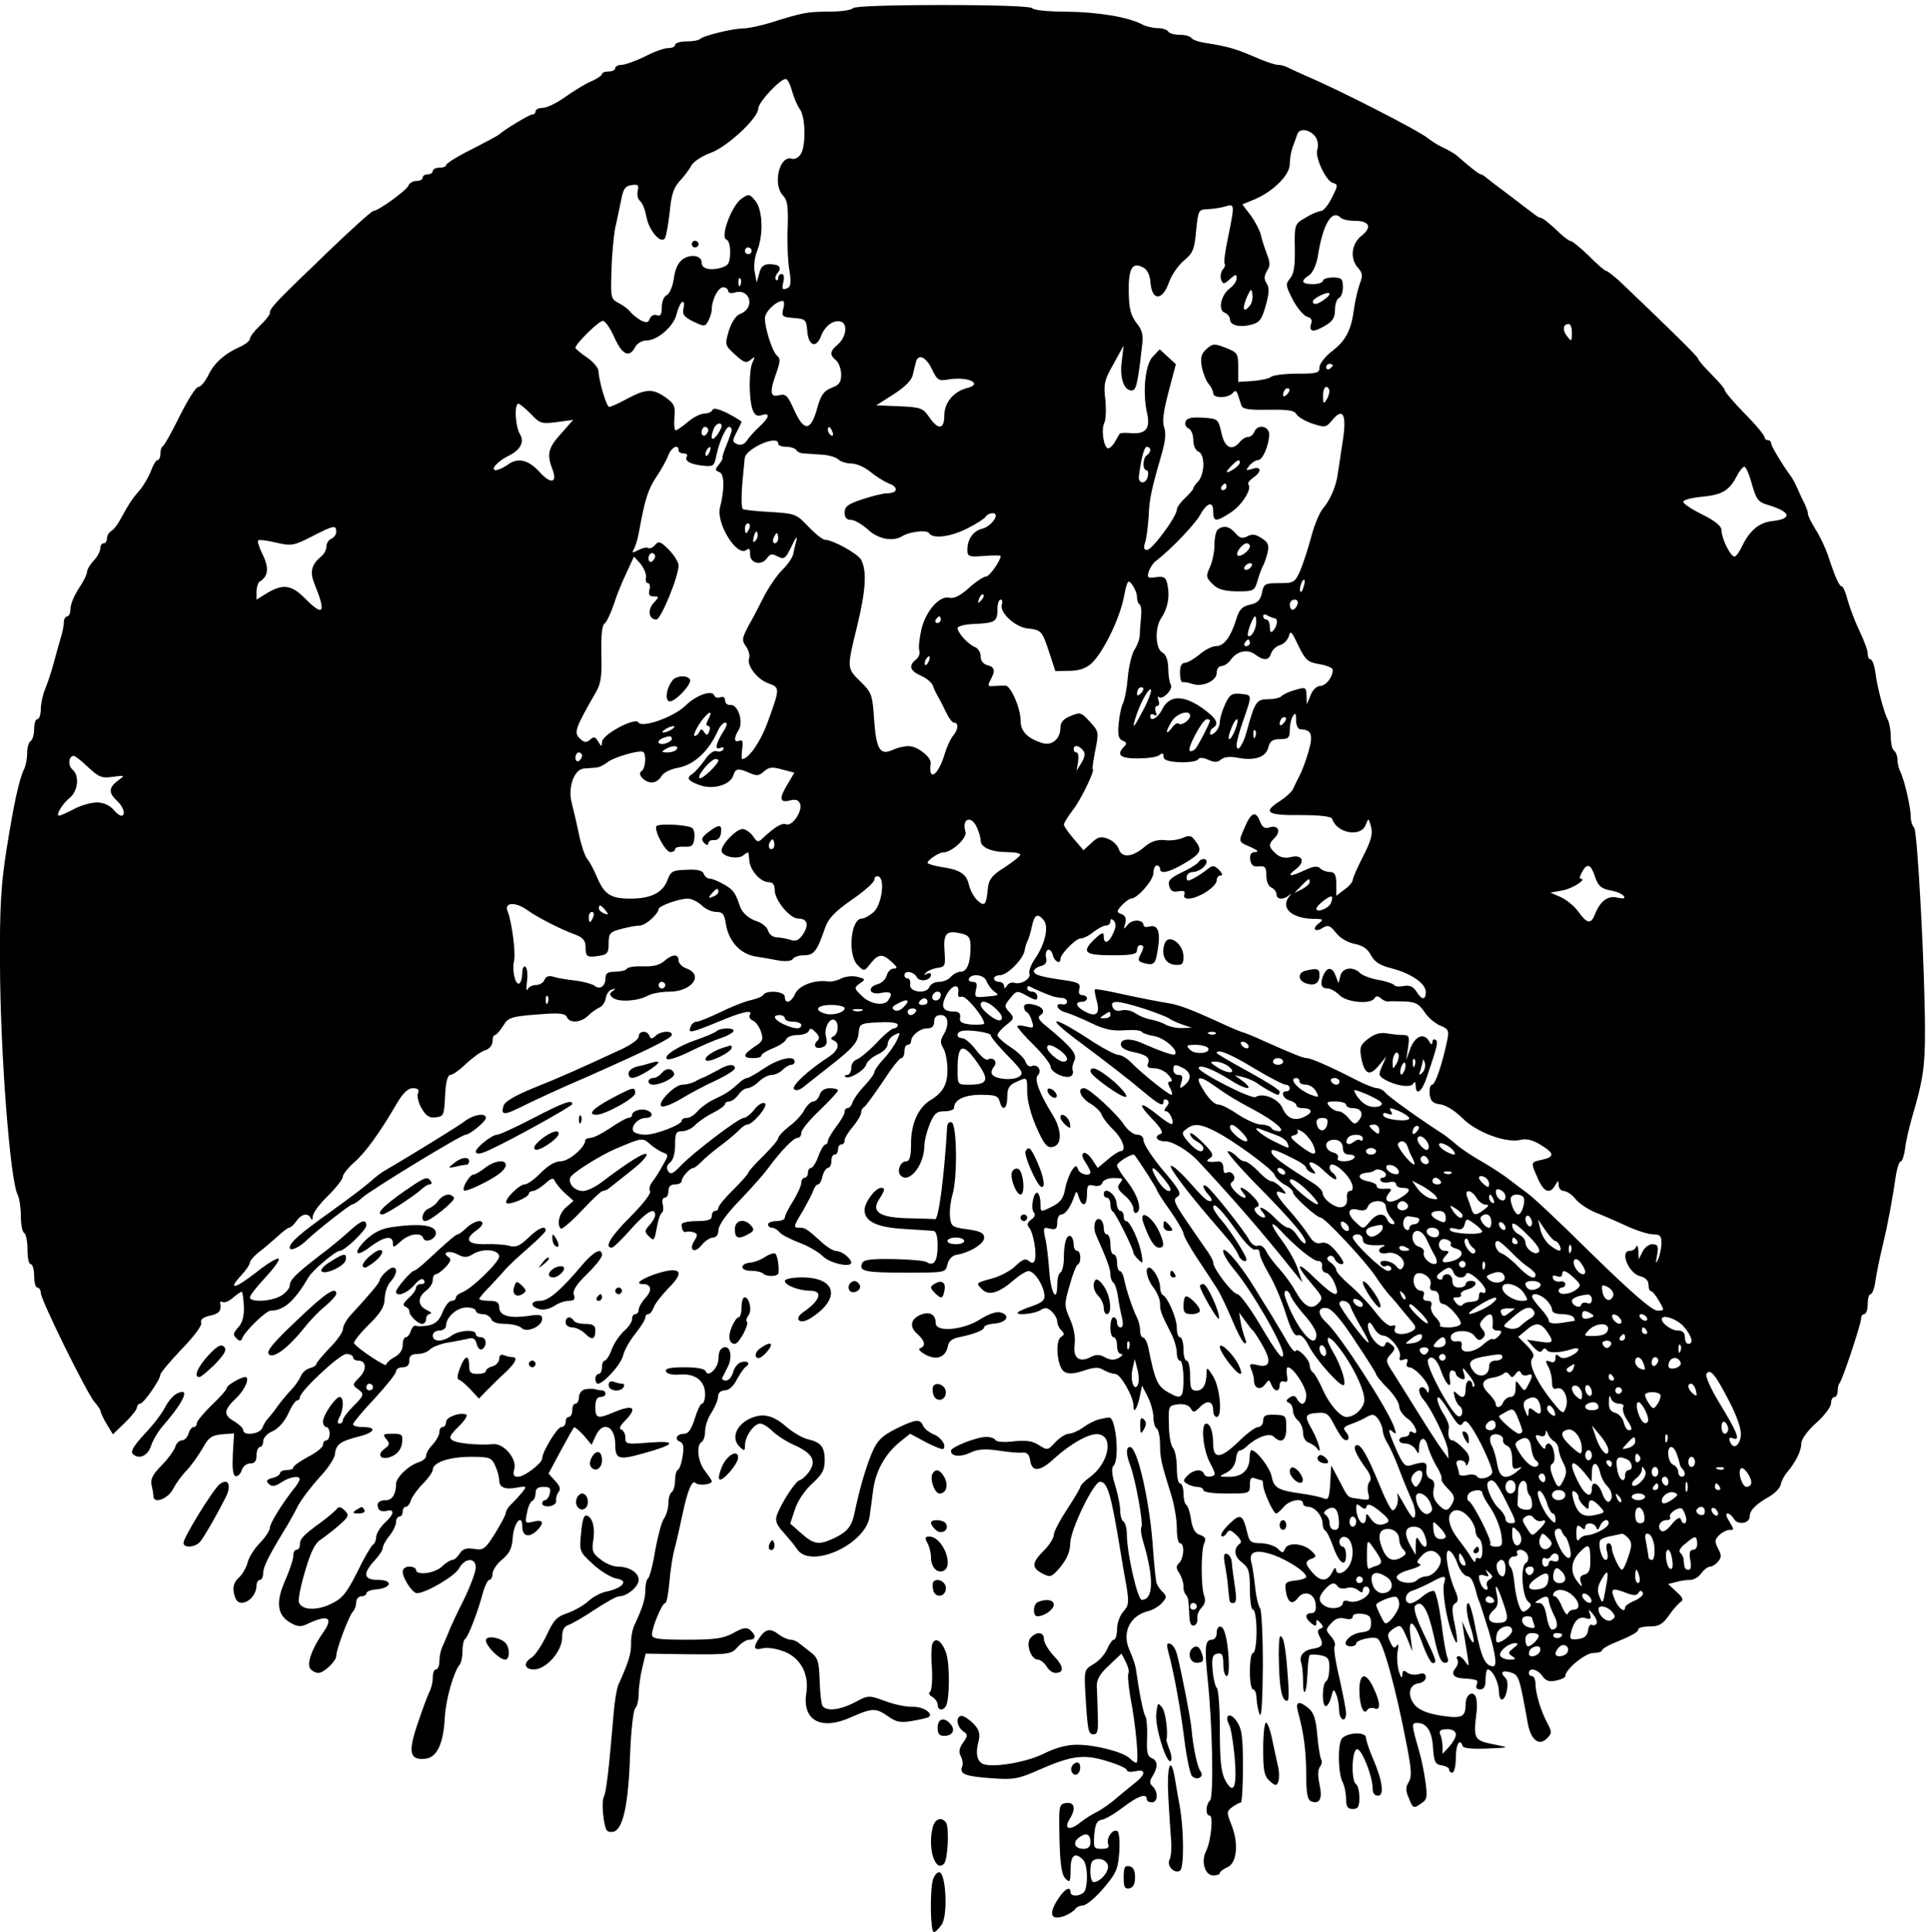 <?xml version="1.0" encoding="utf-8"?>
<svg xmlns="http://www.w3.org/2000/svg" height="580pt" preserveAspectRatio="xMidYMid meet" version="1.0" viewBox="0 0 579.569 580" width="579.569pt">
	<g fill="#000000" stroke="none" transform="translate(-18.722,604) rotate(-360.00) scale(0.095,-0.095)">
		<path d="M2893 6332 c-4 -6 -38 -11 -76 -11 -69 0 -83 -3 -188 -36 -30 -9 -68 -17 -84 -17 -35 -1 -126 -23 -136 -34 -5 -4 -24 -7 -43 -7 -19 0 -35 -5 -35 -11 0 -6 -10 -10 -22 -10 -12 0 -46 -12 -74 -27 -29 -14 -62 -26 -73 -26 -11 0 -20 -5 -20 -10 0 -6 -9 -11 -21 -11 -12 0 -21 -4 -21 -8 0 -4 -15 -15 -34 -23 -19 -8 -56 -31 -83 -50 -26 -19 -58 -34 -71 -34 -12 0 -22 -5 -22 -11 0 -6 -5 -10 -11 -10 -9 0 -91 -50 -104 -63 -3 -3 -42 -24 -87 -47 -45 -22 -81 -45 -81 -50 0 -5 -10 -8 -21 -8 -12 0 -21 -5 -21 -11 0 -6 -8 -10 -16 -10 -9 0 -16 -5 -16 -11 0 -6 -9 -10 -20 -10 -11 0 -22 -7 -25 -15 -6 -15 -96 -80 -111 -80 -5 0 -65 -54 -134 -120 -178 -171 -193 -186 -193 -203 0 -5 -14 -23 -31 -39 -18 -17 -32 -35 -32 -42 0 -6 -14 -17 -31 -25 -48 -21 -83 -52 -101 -91 -10 -20 -24 -36 -31 -36 -8 0 -34 -42 -59 -92 -25 -51 -49 -94 -54 -96 -4 -2 -7 -12 -7 -23 0 -11 -4 -20 -9 -20 -5 0 -14 -16 -21 -35 -7 -18 -23 -46 -36 -61 -22 -25 -30 -36 -63 -96 -7 -13 -19 -28 -26 -32 -8 -5 -14 -15 -14 -24 0 -8 -4 -15 -10 -15 -6 0 -11 -7 -11 -16 0 -9 -9 -27 -21 -39 -11 -12 -21 -28 -21 -36 0 -7 -11 -30 -26 -52 -14 -21 -26 -50 -26 -63 0 -14 -5 -25 -10 -25 -6 0 -11 -8 -11 -18 0 -9 -4 -32 -10 -50 -5 -17 -15 -53 -22 -79 -7 -26 -19 -63 -27 -82 -8 -19 -14 -48 -14 -65 0 -17 -5 -31 -11 -31 -6 0 -10 -14 -10 -31 0 -17 -5 -34 -11 -38 -6 -3 -11 -20 -11 -37 0 -17 -4 -39 -9 -50 -16 -32 -33 -109 -56 -254 -18 -113 -22 -186 -21 -362 1 -284 32 -686 56 -731 5 -10 10 -40 10 -66 0 -26 4 -50 10 -54 6 -3 11 -27 11 -53 0 -26 4 -46 10 -46 6 0 11 -17 11 -37 0 -20 4 -37 10 -37 6 0 11 -8 11 -17 0 -22 146 -318 170 -345 10 -11 18 -24 19 -28 0 -5 8 -23 19 -41 l20 -33 38 37 c21 20 38 42 38 48 0 6 5 12 10 12 11 0 64 76 64 92 0 5 30 41 67 80 39 40 66 76 62 84 -3 10 6 17 27 22 30 6 38 16 33 40 0 5 3 6 8 3 6 -3 21 3 34 15 13 11 25 19 27 17 2 -2 5 -23 6 -47 1 -30 -5 -51 -18 -65 -16 -18 -17 -24 -6 -34 11 -11 15 -10 19 0 8 22 75 87 90 87 41 0 75 30 119 105 12 22 86 84 99 84 15 -1 84 66 84 80 0 22 -16 17 -56 -20 -21 -19 -62 -53 -93 -76 -74 -57 -93 -76 -93 -94 0 -8 -12 -22 -26 -31 -29 -19 -100 -23 -100 -6 0 6 22 34 49 63 27 29 46 55 42 59 -4 4 -36 -15 -71 -43 -68 -53 -92 -58 -47 -9 15 16 27 34 27 40 0 5 13 21 30 34 16 12 42 35 58 49 16 15 32 27 36 27 4 0 15 9 23 21 17 24 38 27 46 8 3 -7 5 -4 6 7 0 11 22 40 48 65 26 26 47 53 47 61 0 7 16 27 35 44 35 30 81 93 135 186 20 34 36 49 51 49 17 0 21 -5 16 -17 -3 -9 2 -30 12 -47 14 -24 25 -31 45 -28 25 3 26 7 29 68 2 44 8 66 17 66 7 0 30 16 50 36 21 19 48 39 60 42 13 4 23 16 23 28 0 11 3 20 8 20 4 0 15 13 25 28 17 29 24 31 136 39 45 3 62 0 66 -10 8 -21 45 -18 67 4 11 11 27 22 36 26 9 3 18 17 20 30 2 13 11 25 20 27 12 4 12 2 2 -5 -11 -8 -11 -12 0 -21 18 -15 79 -11 110 6 12 7 43 13 69 13 70 0 110 52 55 73 -15 5 -26 17 -26 26 0 21 -20 20 -45 -2 -14 -13 -36 -18 -67 -17 -25 1 -48 -2 -52 -8 -3 -5 -20 -9 -37 -9 -23 0 -30 -5 -30 -21 0 -25 -18 -37 -35 -23 -7 5 -34 13 -60 16 -26 3 -57 8 -69 12 -15 5 -25 1 -29 -10 -3 -9 -16 -16 -27 -16 -11 0 -23 -6 -26 -14 -4 -7 -5 5 -2 26 3 22 0 42 -5 46 -6 3 -10 -6 -10 -21 0 -14 -4 -28 -9 -32 -13 -7 -24 41 -17 71 6 24 -7 124 -20 156 -13 29 23 32 60 6 35 -25 107 -62 157 -80 20 -8 29 -18 29 -36 0 -32 4 -36 41 -30 28 4 32 9 32 39 0 32 4 37 39 46 22 6 49 11 60 11 18 0 58 37 59 52 0 10 65 33 92 33 13 0 32 -10 44 -21 12 -12 32 -21 46 -21 21 0 26 -7 31 -40 9 -53 45 -93 94 -101 21 -3 55 -9 75 -13 21 -3 38 -1 42 5 4 7 20 12 36 12 31 0 41 13 66 86 10 30 30 51 84 89 40 27 72 56 72 64 0 8 6 13 13 10 22 -8 10 -92 -17 -114 -12 -10 -28 -19 -36 -19 -35 -1 -45 -115 -13 -147 21 -21 21 -20 41 5 25 31 37 32 67 5 18 -17 19 -21 6 -21 -9 0 -19 -10 -22 -22 -3 -12 -16 -24 -28 -27 -36 -10 -27 -36 10 -28 31 6 39 -1 23 -23 -13 -20 -59 -12 -84 14 -24 23 -25 25 -6 39 19 13 18 14 -8 21 -15 4 -38 1 -50 -5 -13 -7 -31 -11 -41 -10 -42 7 -93 -12 -105 -38 -13 -29 -33 -35 -33 -10 0 17 -58 22 -68 6 -4 -6 -22 -13 -40 -17 -19 -4 -62 -21 -96 -38 -34 -16 -67 -30 -75 -30 -7 0 -16 -7 -19 -16 -9 -22 0 -20 88 16 78 33 111 39 99 21 -3 -6 1 -13 9 -17 9 -3 21 -19 26 -34 9 -26 7 -32 -20 -49 -37 -25 -39 -36 -4 -36 14 0 26 3 26 8 0 5 16 15 36 23 20 8 39 20 42 28 3 8 19 14 36 14 17 0 33 6 36 13 3 10 8 9 21 -4 12 -12 14 -20 5 -28 -15 -15 -3 -28 18 -19 12 4 15 14 10 33 -7 27 12 62 28 52 14 -9 11 -44 -4 -51 -10 -5 -10 -8 0 -13 22 -10 15 -32 -15 -52 -65 -42 -119 -92 -110 -102 6 -6 18 -3 30 7 10 8 53 42 95 75 61 48 76 66 79 93 3 32 4 33 63 36 37 2 61 -1 61 -8 0 -6 -6 -11 -12 -11 -7 0 -32 -21 -55 -46 -24 -25 -52 -48 -62 -52 -10 -3 -19 -16 -18 -28 0 -11 -6 -21 -13 -21 -6 0 -9 -3 -6 -6 10 -10 60 19 66 38 3 11 20 25 37 33 17 7 31 22 31 32 0 10 9 23 21 29 20 10 20 9 8 -17 -7 -15 -26 -42 -42 -59 -16 -17 -29 -36 -29 -41 0 -6 -14 -25 -32 -44 -17 -18 -34 -42 -37 -52 -3 -10 -10 -18 -16 -18 -5 0 -9 -5 -9 -12 0 -7 -12 -28 -27 -47 -14 -19 -26 -39 -26 -45 0 -6 -4 -11 -8 -11 -5 -1 -15 -17 -22 -37 -7 -20 -18 -37 -23 -37 -6 0 -10 -7 -10 -16 0 -8 -5 -15 -10 -15 -6 0 -11 -8 -11 -16 0 -9 -12 -35 -26 -58 -15 -23 -26 -46 -26 -52 0 -6 -12 -11 -27 -11 -14 0 -26 -5 -26 -10 0 -6 5 -11 12 -11 7 0 17 -6 24 -14 6 -8 34 -22 62 -33 28 -10 62 -30 75 -43 23 -23 90 -37 90 -20 -1 13 -31 37 -46 36 -9 0 -30 12 -46 27 -50 45 -54 47 -71 47 -21 0 -21 2 11 55 14 25 29 53 32 63 4 10 10 19 15 19 4 -1 11 11 14 26 4 14 12 26 17 26 6 0 11 9 11 21 0 12 4 21 10 21 6 0 11 7 11 16 0 8 4 16 10 16 6 0 11 5 11 13 0 7 11 26 26 43 14 17 26 37 26 44 0 7 4 15 8 17 5 2 31 38 59 79 27 42 54 77 60 77 5 0 10 9 10 21 0 11 4 21 10 21 6 0 11 5 11 11 0 18 28 41 51 41 15 0 22 7 22 21 0 14 7 21 21 21 24 0 28 -31 8 -63 -10 -17 -10 -25 0 -42 7 -11 13 -42 13 -68 0 -46 -14 -72 -54 -96 -38 -23 -61 -75 -61 -134 0 -43 -4 -59 -15 -59 -19 0 -31 -32 -18 -45 27 -27 75 33 75 95 0 13 7 42 16 65 15 36 22 43 48 43 16 0 30 5 30 11 0 25 32 41 84 41 46 0 55 -3 60 -21 9 -33 24 -24 24 14 0 27 6 38 27 47 37 17 36 18 36 -32 0 -26 12 -72 29 -110 23 -52 33 -66 50 -63 31 4 32 51 3 99 -44 71 -60 115 -49 127 15 14 1 37 -18 30 -8 -4 -17 3 -20 13 -3 11 -25 32 -48 47 -23 15 -41 32 -41 37 0 6 12 20 27 32 26 20 27 23 11 41 -17 18 -17 21 3 45 20 24 21 24 52 7 27 -15 33 -16 33 -3 0 9 -8 16 -16 16 -9 0 -16 5 -16 11 0 6 4 8 9 5 13 -8 68 -31 80 -33 6 -1 17 -3 24 -3 7 -1 13 -6 13 -12 0 -6 -7 -10 -15 -8 -26 5 -17 -18 9 -25 14 -4 51 -19 82 -34 41 -20 68 -26 105 -23 28 2 53 0 55 -5 3 -4 22 -11 42 -14 32 -7 75 -45 63 -57 -4 -5 -44 9 -108 37 -37 16 -69 11 -62 -10 2 -7 18 -16 35 -19 44 -9 57 -18 50 -37 -5 -11 1 -15 19 -15 15 0 35 -9 45 -21 12 -13 14 -21 7 -21 -9 0 -10 -5 -1 -21 6 -12 8 -21 4 -21 -9 0 -97 70 -127 102 -13 13 -31 24 -40 24 -9 0 -44 18 -77 39 -133 88 -165 90 -48 3 91 -68 151 -114 207 -161 47 -39 60 -45 60 -28 0 6 4 9 11 5 7 -5 7 -12 -2 -22 -7 -9 -8 -14 -1 -14 11 0 26 -32 19 -40 -3 -3 -23 10 -45 28 -57 46 -68 40 -19 -11 27 -27 37 -45 29 -48 -24 -8 -14 -24 14 -24 23 0 71 -29 101 -60 110 -118 199 -220 299 -345 l33 -41 -14 41 c-7 23 -30 64 -51 92 -37 49 -40 69 -5 32 47 -51 104 -97 119 -97 10 0 15 -7 13 -18 -1 -10 4 -18 11 -19 8 0 21 -15 29 -34 20 -49 0 -44 -61 15 -59 59 -67 48 -12 -16 36 -42 37 -46 21 -62 -22 -23 -45 -10 -73 40 -11 20 -33 50 -49 68 -16 17 -35 42 -42 56 -7 14 -18 22 -27 18 -8 -3 -20 5 -27 18 -15 29 -120 161 -135 170 -16 10 -12 -7 7 -28 9 -10 12 -19 6 -19 -13 0 -20 7 -79 73 -23 24 -43 42 -47 38 -5 -5 49 -78 122 -163 18 -21 44 -51 59 -69 15 -17 29 -40 33 -50 5 -15 25 -26 25 -13 0 11 -48 87 -75 119 -17 19 -30 39 -30 46 0 19 29 -11 76 -78 26 -37 49 -59 57 -56 8 3 14 -2 14 -12 0 -9 13 -38 29 -65 16 -26 40 -82 53 -124 17 -54 28 -74 39 -70 9 4 22 -9 35 -35 23 -44 101 -131 110 -122 8 8 -10 64 -35 106 -28 47 -18 59 15 18 49 -61 91 -150 84 -178 -6 -25 -32 -47 -55 -47 -20 -1 -55 40 -76 87 -11 26 -26 51 -31 54 -6 4 -10 14 -10 22 0 19 -40 59 -45 45 -2 -6 -17 12 -32 40 -16 28 -38 63 -47 79 -10 15 -33 53 -52 84 -19 31 -48 72 -66 92 -44 51 -41 16 3 -37 55 -65 155 -238 155 -268 0 -22 -19 2 -74 95 -31 52 -63 95 -70 95 -15 0 -77 80 -77 100 0 7 -12 28 -27 48 -14 20 -43 62 -64 93 -33 49 -36 59 -22 67 14 9 6 23 -46 84 -34 41 -61 82 -61 93 0 12 -8 19 -20 19 -11 0 -29 13 -40 29 -24 37 -112 118 -128 118 -24 0 -11 -31 20 -49 17 -10 33 -26 36 -36 3 -9 20 -31 37 -47 30 -30 42 -67 22 -67 -6 -1 -24 -12 -41 -27 l-31 -26 -18 27 c-9 14 -21 23 -27 20 -6 -4 -4 -15 6 -29 8 -12 15 -26 16 -31 0 -15 -33 -8 -39 8 -5 14 -8 14 -20 -3 -7 -11 -17 -37 -21 -58 -5 -29 -15 -43 -39 -55 -40 -20 -39 -20 -39 10 0 14 -4 28 -9 32 -13 7 -23 -50 -12 -62 6 -6 3 -15 -8 -22 -13 -10 -15 -17 -6 -27 13 -17 24 -82 17 -102 -4 -10 -9 -10 -19 -2 -10 9 -20 5 -40 -14 -14 -15 -46 -32 -71 -40 -58 -16 -57 -15 -37 -35 21 -22 52 -13 99 27 19 17 41 30 48 30 18 0 45 -40 50 -72 3 -19 -4 -26 -36 -38 -22 -7 -43 -16 -47 -20 -11 -11 50 -6 70 6 16 10 23 9 37 -4 9 -9 17 -23 17 -31 0 -8 5 -21 13 -28 10 -10 10 -15 -1 -21 -20 -13 -12 -96 10 -110 13 -8 30 -7 61 3 35 12 49 12 64 2 11 -6 27 -12 36 -12 17 0 58 -72 58 -101 0 -27 12 -9 20 30 l7 34 18 -35 c10 -20 18 -49 18 -65 0 -17 5 -33 11 -36 5 -4 10 -26 10 -50 0 -43 4 -59 36 -162 9 -29 17 -75 17 -102 0 -27 4 -48 10 -48 15 0 13 -46 -2 -62 -11 -10 -11 -17 0 -33 7 -11 13 -29 13 -40 -1 -11 3 -23 7 -27 5 -5 9 -16 9 -26 1 -9 2 -31 3 -47 1 -19 6 -28 15 -25 7 2 11 12 10 22 -2 10 4 25 13 34 11 11 14 24 8 39 -10 29 -10 144 1 166 6 13 3 19 -13 25 -16 4 -24 19 -29 48 -3 23 -10 44 -15 47 -5 3 -9 20 -9 37 0 17 -5 31 -11 31 -6 0 -10 22 -10 50 0 28 -6 56 -12 62 -7 7 -13 40 -13 73 -2 60 -1 61 29 65 19 2 34 -3 40 -13 8 -14 11 -14 30 5 23 23 41 18 41 -12 0 -11 5 -20 11 -20 19 0 11 92 -11 128 -18 29 -21 31 -21 11 0 -36 -11 -56 -33 -56 -16 1 -19 8 -19 48 0 26 -5 47 -11 47 -6 0 -10 17 -10 37 0 20 -5 37 -11 37 -6 0 -10 13 -10 30 0 30 -29 97 -45 104 -4 2 -8 14 -8 27 -1 22 -22 59 -35 59 -14 0 -6 -38 14 -63 11 -14 21 -37 21 -50 0 -24 2 -30 35 -95 10 -19 18 -47 18 -61 0 -14 4 -25 10 -25 6 0 11 -26 11 -58 0 -60 -6 -66 -45 -44 -38 21 -44 35 -67 147 -4 16 -11 28 -16 28 -5 1 -9 10 -9 22 0 11 -4 29 -9 39 -15 30 -35 90 -41 121 -3 16 -9 28 -14 28 -5 1 -9 12 -9 27 0 14 -5 26 -11 26 -6 0 -10 14 -10 32 0 17 -5 31 -11 31 -6 0 -10 9 -10 20 0 12 -5 24 -11 27 -16 10 -25 -24 -13 -50 33 -74 45 -105 45 -123 0 -11 4 -22 9 -26 5 -3 12 -23 15 -45 3 -22 9 -52 13 -68 4 -19 3 -29 -5 -29 -6 0 -11 7 -11 16 0 8 -5 16 -11 16 -6 0 -10 -15 -10 -32 0 -17 4 -31 10 -31 6 0 11 -12 11 -27 0 -14 5 -26 13 -26 7 0 4 -6 -7 -12 -14 -8 -26 -8 -43 1 -18 10 -29 10 -45 2 -37 -20 -58 -4 -52 39 3 24 -3 55 -15 81 -18 41 -18 47 -1 105 9 34 21 64 25 66 13 5 11 44 -1 44 -6 0 -11 9 -11 20 0 11 -4 23 -9 26 -13 8 -22 -20 -22 -68 0 -22 -5 -43 -11 -47 -6 -3 -10 -20 -10 -37 0 -61 -20 -29 -25 40 -3 39 -8 87 -13 106 -7 33 -6 36 15 30 18 -4 23 -1 23 20 0 14 6 25 13 25 13 0 30 24 43 63 4 12 7 10 12 -8 11 -34 26 -29 26 9 0 28 3 32 22 27 13 -3 24 0 27 10 3 8 20 15 37 14 28 0 30 -2 19 -15 -11 -14 -9 -20 14 -40 16 -13 28 -32 28 -43 0 -10 5 -15 11 -11 17 10 2 57 -33 101 -17 21 -30 43 -30 48 0 10 50 40 55 33 15 -19 71 -106 71 -111 0 -3 18 -32 42 -65 23 -33 42 -66 42 -72 0 -7 19 -42 43 -78 25 -37 52 -79 61 -93 10 -14 31 -58 48 -98 16 -39 34 -74 40 -77 7 -4 8 1 3 13 -4 11 -11 34 -14 52 l-5 31 19 -26 c10 -14 21 -29 25 -31 3 -3 17 -24 30 -47 29 -50 24 -72 -16 -62 -24 6 -27 4 -20 -13 5 -11 9 -27 9 -36 0 -25 21 -32 35 -12 12 16 13 16 20 -1 9 -23 26 -24 26 -2 0 10 6 15 14 12 10 -4 13 2 9 20 -2 14 -1 25 3 25 17 0 57 -61 58 -87 0 -31 -15 -38 -29 -13 -6 11 -12 12 -24 4 -11 -8 -12 -12 -2 -16 7 -3 13 -14 13 -24 0 -10 7 -25 16 -32 8 -7 16 -24 16 -38 0 -15 7 -29 18 -32 10 -4 22 -12 26 -18 18 -27 6 20 -15 58 -26 45 -24 51 19 54 25 2 33 -4 48 -33 10 -20 23 -41 29 -47 16 -16 27 1 11 19 -11 13 -8 17 17 26 17 6 39 16 50 23 17 9 23 8 35 -8 7 -10 13 -26 14 -35 0 -9 6 -26 13 -38 8 -11 25 -49 38 -83 13 -35 31 -78 39 -96 9 -18 15 -42 12 -53 -3 -14 -11 -6 -33 33 -16 29 -26 44 -23 34 6 -21 -3 -49 -15 -50 -5 0 -24 37 -42 82 -40 97 -60 131 -74 123 -10 -6 2 -32 35 -77 12 -17 15 -30 8 -38 -6 -6 -7 -23 -4 -36 6 -22 4 -23 -28 -18 -40 6 -33 0 -64 59 l-25 47 -3 -56 c-3 -48 -6 -55 -21 -48 -10 4 -42 11 -71 15 -73 10 -86 18 -93 53 -5 28 -48 84 -64 84 -3 0 -6 -11 -6 -24 0 -38 -24 -61 -64 -60 -35 0 -35 0 -9 13 16 8 27 24 30 42 1 16 7 28 12 28 5 0 15 6 23 14 30 28 71 43 84 30 25 -24 40 -13 40 28 0 38 -1 40 -37 41 -29 1 -36 -3 -36 -19 0 -11 -8 -20 -16 -20 -9 0 -38 -22 -64 -48 -54 -52 -78 -54 -78 -6 0 38 -9 65 -22 65 -18 0 -10 -84 12 -124 19 -36 19 -40 3 -43 -10 -2 -20 1 -22 8 -6 17 -33 14 -52 -5 -14 -14 -15 -18 -2 -26 8 -5 23 -10 33 -10 10 0 19 -5 19 -10 0 -7 31 -11 73 -11 72 0 74 0 74 27 0 21 4 26 16 21 9 -3 19 -6 21 -6 3 0 5 -7 5 -15 0 -19 32 -90 41 -90 4 0 14 9 24 21 19 22 61 29 61 11 0 -6 7 -11 17 -11 20 0 45 -29 45 -54 0 -10 4 -19 8 -21 5 -2 16 -25 25 -50 19 -54 41 -69 41 -28 0 15 -5 27 -10 27 -6 0 -11 7 -11 16 0 8 7 16 15 15 28 0 37 -65 12 -97 -16 -21 -37 -24 -38 -5 -1 7 -6 3 -12 -10 -15 -30 -37 -30 -62 -1 -24 27 -25 36 -3 44 16 6 16 9 -1 25 -25 24 -75 28 -83 6 -6 -14 -8 -14 -23 1 -9 9 -33 16 -52 17 -31 0 -37 4 -43 28 -15 64 -22 68 -58 33 -18 -17 -29 -34 -25 -38 4 -4 11 0 16 8 8 13 13 12 31 -5 12 -11 18 -22 13 -26 -22 -15 -21 -41 4 -60 22 -17 26 -27 26 -85 0 -37 4 -65 10 -65 6 0 11 -30 11 -69 0 -38 -5 -68 -11 -68 -6 0 -10 -26 -10 -58 0 -32 4 -57 10 -57 6 0 11 -13 11 -29 1 -16 5 -39 10 -50 6 -13 9 46 10 153 0 95 -4 178 -9 183 -5 6 -12 34 -15 63 -3 29 -8 65 -12 80 -10 36 13 44 69 25 47 -17 104 -54 104 -69 0 -5 -15 -10 -34 -12 -30 -3 -34 -7 -31 -29 5 -39 20 -50 37 -28 20 28 54 18 58 -17 2 -21 -2 -29 -14 -29 -20 0 -21 -15 0 -32 12 -10 16 -10 16 1 0 12 2 12 13 0 10 -11 10 -15 0 -18 -10 -4 -10 -11 -2 -26 13 -25 8 -33 -24 -38 -27 -4 -42 -23 -35 -43 3 -7 6 -33 6 -57 0 -60 12 -41 14 23 1 28 4 54 7 57 2 3 18 3 34 0 24 -5 29 -11 28 -41 0 -19 -4 -38 -10 -41 -13 -8 -14 -79 -1 -79 5 0 13 13 17 29 7 26 8 27 16 8 5 -12 9 -34 9 -50 1 -32 22 -41 22 -9 0 11 -10 61 -21 111 -12 49 -19 95 -15 101 4 6 -2 20 -12 31 -17 20 -17 21 1 41 13 15 26 19 43 15 16 -4 25 -2 25 6 0 7 12 11 29 9 23 -3 29 -9 29 -29 0 -22 -6 -27 -32 -30 -40 -5 -68 -44 -31 -44 8 0 16 4 16 9 0 11 50 23 67 16 17 -7 59 -157 95 -348 13 -68 14 -90 4 -106 -10 -16 -10 -27 1 -52 12 -31 15 -32 36 -17 21 13 23 20 16 70 -4 30 -13 74 -20 97 -24 84 -25 89 -6 89 30 0 47 -26 50 -79 3 -44 7 -52 27 -55 13 -2 24 -8 24 -13 0 -6 4 -10 10 -10 6 0 11 21 11 47 0 43 13 64 22 36 3 -6 33 -9 77 -7 69 3 71 3 32 11 -76 15 -76 15 -65 109 2 18 0 39 -4 46 -11 18 -31 2 -31 -25 0 -42 -11 -47 -78 -37 -42 7 -68 17 -82 33 -25 29 -20 64 10 69 13 1 24 10 24 19 0 12 -7 15 -23 10 -13 -3 -29 -1 -37 6 -10 8 -14 6 -14 -9 -1 -12 -5 -7 -11 12 -5 18 -7 46 -4 63 4 20 3 27 -3 18 -7 -10 -12 -7 -21 13 -10 22 -8 27 11 41 22 14 24 13 42 -28 l18 -44 -6 45 c-9 65 10 55 37 -19 12 -34 27 -63 33 -63 14 1 13 6 -28 92 -26 54 -34 83 -27 90 21 20 40 -12 59 -98 13 -60 22 -83 34 -83 11 0 13 5 8 18 -4 10 -13 60 -19 112 -7 51 -17 95 -23 97 -7 2 -23 -6 -36 -17 -14 -12 -31 -22 -39 -22 -21 1 -17 32 4 39 10 3 36 14 57 25 48 26 54 26 46 0 -7 -23 7 -114 26 -162 17 -45 20 -30 7 34 -9 43 -9 57 2 64 11 6 11 15 -2 45 -23 56 -33 127 -17 121 8 -2 19 -20 26 -40 7 -20 20 -38 30 -40 14 -2 21 -16 33 -64 1 -3 4 -13 8 -21 3 -9 16 -49 28 -88 22 -75 27 -112 14 -112 -25 1 -37 27 -55 116 -12 66 -22 93 -27 81 -4 -10 0 -41 9 -68 19 -59 14 -73 -9 -23 l-16 36 6 -42 c4 -23 9 -56 12 -74 4 -26 3 -28 -7 -13 -6 10 -16 19 -22 19 -6 0 -8 -5 -4 -11 4 -6 1 -18 -6 -27 -15 -17 -6 -30 20 -32 49 -3 53 -5 47 -20 -4 -10 0 -15 11 -15 12 0 17 9 17 31 0 17 3 32 7 32 14 0 34 -39 35 -66 0 -16 4 -29 9 -29 15 0 25 54 13 67 -18 17 -13 26 10 20 32 -8 32 -10 60 -165 10 -50 35 -70 60 -45 16 16 16 21 2 47 -21 39 -38 95 -38 125 0 13 -5 25 -11 25 -6 0 -10 4 -10 10 0 18 28 12 43 -10 10 -15 22 -19 43 -14 16 3 29 9 29 14 0 21 63 73 88 73 15 0 28 4 28 8 0 4 15 14 34 22 59 24 81 36 81 45 0 5 16 9 36 9 29 0 41 7 60 34 13 19 30 38 37 43 11 6 8 14 -12 32 l-27 25 24 6 c13 4 33 7 45 7 12 0 28 9 36 21 9 12 21 21 28 21 6 0 18 7 25 16 11 13 11 21 0 41 -11 22 -11 28 3 42 9 9 24 17 33 17 15 -1 15 2 0 26 -10 15 -13 26 -6 26 6 0 15 -8 20 -17 12 -21 50 -15 50 8 0 19 20 39 63 63 17 10 33 27 35 37 2 11 11 29 21 40 28 34 44 67 44 90 0 13 19 40 47 65 26 23 47 51 47 62 0 11 5 20 11 20 5 0 10 8 10 19 0 10 3 22 6 25 9 9 67 184 68 203 0 8 4 15 10 15 6 0 11 14 11 32 0 17 4 31 9 31 5 0 12 18 15 39 3 22 13 73 23 113 17 71 31 147 43 229 4 21 10 39 15 39 4 0 10 18 13 39 2 22 13 68 23 103 34 115 40 157 40 268 0 196 -24 633 -34 644 -6 6 -11 21 -11 35 0 29 -20 117 -33 142 -5 10 -9 27 -9 39 0 11 -5 23 -10 27 -6 3 -11 23 -11 43 0 19 -4 44 -9 54 -13 25 -34 104 -40 152 -3 22 -10 40 -15 40 -5 0 -9 8 -9 19 0 10 -12 42 -26 71 -14 29 -30 72 -37 96 -6 25 -15 45 -19 45 -8 0 -21 29 -44 99 -8 23 -25 60 -39 81 -13 22 -25 44 -24 50 0 6 -5 19 -10 30 -5 10 -16 32 -23 49 -8 18 -18 36 -23 42 -24 32 -60 92 -60 100 0 6 -5 11 -10 11 -6 0 -11 4 -11 9 0 6 -28 40 -63 75 -35 36 -63 69 -63 74 0 5 -19 27 -42 50 -23 23 -42 45 -42 49 0 6 -80 85 -249 246 -19 17 -38 32 -42 32 -5 1 -30 22 -55 48 -26 25 -52 46 -56 46 -5 0 -20 11 -34 24 -37 35 -56 50 -63 50 -3 0 -12 5 -19 11 -7 5 -41 31 -75 57 -35 26 -69 52 -76 58 -7 6 -15 11 -18 11 -5 0 -35 23 -73 57 -6 6 -26 18 -43 26 -18 8 -40 22 -51 31 -29 24 -275 150 -385 197 -20 9 -45 20 -55 25 -10 6 -25 10 -34 10 -8 0 -33 8 -55 17 -79 34 -96 40 -179 53 -19 3 -37 10 -40 15 -3 5 -19 10 -36 10 -17 0 -33 4 -37 10 -3 6 -18 11 -33 11 -14 0 -36 5 -48 11 -44 24 -141 40 -241 41 -56 0 -105 5 -108 11 -4 6 -110 10 -284 10 -173 0 -279 -4 -283 -10z m-192 -263 c6 -20 16 -45 25 -57 18 -26 19 -120 1 -143 -7 -10 -19 -15 -26 -13 -40 14 -63 -82 -28 -117 13 -13 16 -35 14 -98 -2 -45 0 -105 5 -135 7 -44 5 -55 -9 -60 -13 -5 -15 -1 -10 20 4 15 2 26 -5 26 -6 0 -11 -6 -11 -13 0 -6 -4 -9 -7 -5 -4 3 -2 13 5 21 15 18 5 28 -26 28 -18 0 -27 -8 -32 -29 l-8 -29 -6 32 c-4 17 -1 47 7 67 21 52 18 130 -5 159 -19 23 -21 23 -44 7 -31 -21 -68 -122 -48 -129 8 -3 13 -21 12 -44 -1 -32 -6 -39 -31 -46 -34 -9 -59 -2 -59 17 0 22 -32 28 -58 12 -16 -11 -26 -31 -30 -63 -4 -26 -14 -49 -23 -52 -8 -4 -15 -20 -15 -38 0 -23 -4 -30 -16 -25 -9 3 -18 -2 -22 -11 -5 -14 -10 -14 -29 -5 -12 7 -27 19 -33 27 -6 8 -22 20 -36 27 -25 13 -26 17 -23 102 1 49 7 111 12 137 6 25 14 66 19 89 6 33 13 43 33 45 20 3 23 0 19 -18 -3 -12 0 -26 7 -32 8 -6 16 -28 20 -48 7 -44 46 -90 59 -70 4 8 11 45 15 83 5 53 12 76 31 97 14 15 31 37 37 49 7 13 34 31 62 41 52 19 150 110 150 140 0 20 73 98 88 93 6 -2 14 -20 19 -39z m1657 -148 c5 -10 7 -26 3 -36 -8 -22 26 -98 49 -105 17 -5 17 -8 -3 -47 -11 -23 -27 -42 -34 -42 -8 0 -30 -9 -49 -21 -35 -20 -35 -21 -34 -97 1 -55 -3 -81 -15 -95 -15 -18 -14 -23 9 -68 14 -26 34 -50 45 -53 13 -3 17 -11 12 -24 -7 -25 9 -26 47 -3 22 13 29 25 29 49 0 18 6 34 12 37 7 2 13 18 13 34 0 27 -4 31 -32 31 -17 0 -31 -5 -31 -10 0 -6 -15 -11 -32 -11 -36 0 -40 10 -12 28 11 7 22 31 27 56 16 105 45 154 73 126 6 -6 26 -10 45 -10 46 0 55 -20 21 -47 -33 -26 -37 -73 -11 -102 14 -15 15 -25 6 -48 -6 -16 -15 -53 -19 -82 -9 -68 -26 -100 -72 -135 -20 -16 -37 -38 -37 -49 0 -18 -8 -20 -71 -20 -40 0 -76 -5 -82 -10 -5 -5 -31 -11 -57 -13 l-47 -3 0 46 c0 44 -2 47 -40 62 -36 14 -41 13 -60 -4 -17 -15 -20 -27 -15 -57 4 -20 14 -45 22 -54 8 -9 14 -22 14 -29 0 -16 45 -16 61 0 12 13 12 13 28 -38 4 -12 22 -15 85 -14 61 1 83 -2 89 -14 5 -9 28 -22 51 -30 40 -13 43 -12 63 12 34 41 46 16 32 -70 -6 -41 -13 -85 -15 -99 -4 -38 -25 -86 -47 -111 -10 -11 -27 -51 -37 -89 -10 -38 -26 -86 -35 -108 -17 -37 -20 -39 -66 -39 -46 0 -49 -2 -55 -31 -5 -23 -14 -32 -37 -37 -25 -5 -35 -15 -44 -46 -18 -57 -39 -85 -64 -85 -12 0 -36 -12 -53 -27 -17 -14 -38 -26 -46 -26 -10 0 -15 -11 -15 -32 0 -17 4 -30 8 -29 4 1 18 -1 30 -5 32 -12 78 9 78 34 0 12 6 22 15 22 8 0 21 8 29 19 19 28 53 36 77 18 28 -21 44 -20 51 3 4 11 16 23 28 26 12 3 24 16 28 28 5 20 9 16 30 -29 23 -47 30 -53 67 -59 23 -4 42 -12 42 -18 0 -23 -22 -51 -40 -51 -11 0 -24 -13 -30 -29 l-12 -29 -1 28 c-1 26 -3 27 -34 18 -19 -5 -39 -14 -45 -20 -5 -6 -25 -10 -44 -10 -35 0 -41 -9 -66 -102 -12 -44 -32 -71 -32 -42 0 8 8 40 19 71 31 90 31 86 -5 90 -29 3 -36 -2 -50 -32 -9 -20 -17 -45 -17 -57 0 -11 -7 -26 -16 -33 -10 -9 -15 -9 -15 -2 0 6 4 14 10 17 21 13 9 32 -40 66 -57 38 -99 36 -121 -7 -13 -28 -38 -42 -38 -22 0 6 5 8 12 4 8 -5 10 -2 5 10 -3 10 -1 18 5 18 6 0 8 7 4 18 -3 9 -3 14 1 10 11 -11 47 25 38 39 -4 6 -8 29 -8 52 -1 26 -7 44 -19 50 -22 12 -24 79 -3 109 20 30 27 66 20 102 -5 27 -10 30 -36 27 -27 -4 -29 -2 -24 17 4 12 14 28 24 35 46 35 121 114 137 142 23 42 43 48 43 14 0 -34 9 -34 55 -4 36 23 69 76 56 89 -3 4 4 13 15 21 29 20 27 38 -3 28 -20 -6 -21 -5 -9 10 8 10 21 18 28 18 14 0 34 45 35 81 0 27 -37 34 -47 8 -4 -9 -12 -16 -20 -16 -7 0 -19 -7 -26 -16 -25 -30 -48 -18 -58 29 -10 44 -11 45 -59 48 -35 2 -50 -1 -54 -12 -4 -9 1 -18 9 -22 8 -3 15 -19 15 -36 0 -18 7 -33 16 -37 10 -4 16 -20 16 -42 0 -20 -8 -44 -16 -52 -9 -9 -16 -19 -16 -23 0 -3 -12 -17 -26 -30 -15 -14 -26 -30 -26 -37 0 -21 -78 -127 -94 -127 -10 0 -12 7 -6 24 4 13 9 50 11 82 2 56 9 86 43 204 10 35 12 61 6 78 -7 17 -2 51 14 112 l23 87 -25 23 -26 24 -21 -22 c-25 -24 -34 -113 -19 -180 11 -48 -4 -66 -49 -63 -20 2 -37 1 -38 -2 -2 -3 -8 -14 -15 -26 -6 -11 -16 -20 -21 -20 -14 1 -23 60 -12 81 5 11 6 44 3 74 -6 48 -3 61 26 112 l32 58 -6 -49 c-7 -52 6 -93 31 -93 14 0 19 17 32 132 6 44 3 57 -17 82 -18 24 -23 45 -24 97 -1 75 11 96 45 78 14 -7 22 -24 24 -50 5 -57 38 -55 58 2 8 23 29 54 47 69 29 24 34 36 39 95 7 66 7 67 39 68 18 1 42 5 55 9 28 9 28 5 7 -98 -9 -42 -14 -80 -11 -83 3 -3 1 -12 -6 -19 -6 -8 -8 -22 -5 -32 6 -15 9 -15 28 2 18 16 21 17 21 2 0 -9 -10 -23 -21 -31 -28 -20 -39 -69 -17 -77 9 -4 17 -13 17 -21 0 -19 30 -27 68 -17 26 7 33 17 45 60 11 39 12 56 3 70 -9 14 -8 24 1 40 11 16 10 27 -1 55 -7 19 -16 46 -19 61 -4 14 -18 41 -32 60 l-26 34 39 16 c59 25 111 77 111 111 0 16 4 40 9 54 5 13 12 32 15 41 7 22 45 14 60 -13z m-1785 -356 c0 -6 -5 -10 -11 -10 -6 0 -10 4 -10 10 0 6 4 11 10 11 6 0 11 -5 11 -11z m-35 -107 c-4 -8 -6 -6 -7 6 0 11 2 18 6 14 3 -3 4 -12 1 -20z m-39 -20 c0 -6 9 -8 19 -5 50 16 68 -48 19 -67 -14 -5 -27 -26 -36 -53 -13 -45 -13 -46 20 -76 27 -25 35 -28 49 -16 14 11 15 11 6 -8 -12 -24 -12 -115 0 -150 7 -17 14 -22 29 -17 28 9 25 -7 -9 -38 -16 -15 -33 -34 -39 -44 -7 -10 -18 -14 -29 -10 -16 7 -17 10 -3 37 9 17 16 32 16 34 0 2 -20 14 -44 27 -29 14 -46 18 -48 10 -2 -6 -14 -11 -25 -11 -12 0 -36 -12 -53 -27 -17 -14 -34 -26 -38 -26 -4 0 -6 18 -4 41 3 35 0 43 -28 63 -40 28 -61 28 -121 -4 -27 -15 -53 -26 -57 -26 -9 0 -33 83 -34 113 0 10 -16 29 -36 43 -20 13 -37 28 -37 31 1 13 74 85 87 85 7 0 23 -23 36 -52 25 -56 47 -66 66 -31 6 12 22 21 36 21 35 0 87 46 95 84 4 17 12 34 17 37 6 4 8 -4 5 -18 -5 -20 0 -28 30 -43 36 -17 38 -17 48 2 6 11 11 27 11 36 0 30 20 70 36 70 9 0 16 -6 16 -12z m1648 -47 c-20 -24 -24 -9 -9 27 13 28 15 30 18 10 2 -12 -2 -29 -9 -37z m237 21 c-22 -17 -37 -19 -37 -7 0 10 45 32 52 26 3 -2 -3 -11 -15 -19z m-1711 -30 c-6 -24 -3 -26 33 -29 38 -3 40 -5 43 -43 4 -45 28 -54 43 -15 12 32 38 52 61 47 25 -5 20 -49 -8 -73 -25 -21 -26 -33 -5 -50 9 -8 16 -28 16 -45 0 -24 -6 -33 -31 -42 -24 -10 -33 -22 -45 -65 -20 -72 -41 -74 -72 -6 -21 47 -27 53 -48 48 -29 -8 -31 10 -8 73 12 34 12 44 1 52 -14 12 -38 85 -38 118 0 20 34 54 56 55 5 0 6 -11 2 -25z m2493 -77 c-1 -27 -1 -28 -16 -9 -15 20 -12 38 6 38 6 0 10 -13 10 -29z m-2023 -114 c17 -35 21 -38 54 -32 62 10 110 -15 55 -28 -41 -11 -70 -46 -70 -86 0 -45 -19 -47 -48 -5 -19 28 -26 31 -94 34 l-73 3 55 35 c37 24 57 44 61 63 3 15 8 34 10 41 8 25 32 13 50 -25z m1267 12 c0 -2 -5 -7 -10 -11 -6 -3 -11 -1 -11 5 0 6 5 11 11 11 5 0 10 -2 10 -5z m-145 -92 c-8 -7 -12 -8 -12 -1 0 6 3 14 7 18 3 3 9 4 12 1 3 -3 0 -11 -7 -18z m134 10 c0 -7 -4 -20 -10 -28 -8 -13 -10 -10 -10 13 0 16 4 29 10 29 6 0 10 -6 10 -14z m-2524 -71 c29 -31 34 -32 82 -26 l52 7 -38 -43 c-41 -45 -46 -65 -28 -112 17 -45 -4 -50 -41 -9 -36 39 -69 46 -102 21 -11 -8 -27 -15 -35 -16 -20 0 4 28 39 45 39 19 52 45 36 70 -14 24 -18 95 -4 95 4 0 22 -15 39 -32z m603 -39 c0 -5 -7 -18 -15 -29 -16 -21 -22 -10 -10 20 6 18 25 24 25 9z m-42 -12 c0 -6 -5 -13 -10 -17 -6 -3 -11 1 -11 10 0 9 5 17 11 17 5 0 10 -5 10 -10z m74 0 c0 -5 -8 -26 -16 -47 -9 -21 -15 -40 -13 -42 1 -2 -4 -11 -12 -21 -12 -14 -12 -18 2 -23 16 -6 17 -53 2 -112 -13 -50 54 -158 84 -134 8 7 12 3 11 -13 -1 -29 35 -38 53 -14 10 15 17 16 35 6 20 -10 24 -7 44 34 11 24 18 33 15 19 -4 -15 -9 -36 -11 -47 -3 -11 -18 -33 -35 -49 -16 -16 -42 -54 -58 -85 -16 -31 -32 -63 -37 -71 -33 -60 -34 -64 -18 -86 8 -12 12 -28 9 -37 -8 -22 26 -67 62 -79 36 -13 36 -15 -5 -127 -22 -59 -59 -112 -79 -112 -2 0 -2 14 0 31 4 24 1 31 -9 27 -17 -7 -18 9 -2 34 16 26 -2 81 -26 79 -10 -1 -17 6 -17 15 0 9 -7 13 -16 9 -8 -3 -16 0 -18 6 -7 19 -58 1 -92 -33 -36 -35 -137 -71 -148 -52 -11 17 -115 -39 -115 -62 -1 -16 -1 -16 -12 1 -9 16 -14 17 -26 6 -12 -10 -19 -9 -33 5 -18 18 -14 31 51 144 17 29 20 52 18 124 -1 56 2 90 10 94 6 4 19 31 29 60 9 29 28 75 41 102 l23 50 21 -23 c11 -14 19 -33 17 -43 -2 -10 1 -18 6 -18 6 0 8 -9 5 -21 -4 -15 0 -21 13 -21 18 0 18 -1 0 -21 -20 -22 -15 -52 9 -52 14 0 70 135 70 171 0 10 -14 33 -31 50 -26 26 -32 28 -43 15 -7 -9 -17 -13 -22 -10 -5 3 -19 0 -32 -7 -18 -9 -20 -9 -14 2 5 8 13 33 17 56 19 105 29 135 55 174 16 24 33 54 38 69 10 25 32 36 32 15 0 -6 7 -10 16 -10 9 0 14 -5 10 -10 -8 -14 12 -25 53 -29 30 -3 34 -1 40 30 9 44 30 93 41 93 4 0 8 -5 8 -10z m319 -7 c3 -9 1 -13 -5 -10 -5 4 -10 11 -10 17 0 15 8 11 15 -7z m-172 -36 c0 -6 11 -10 25 -10 14 0 28 -5 32 -10 3 -6 14 -11 24 -11 10 -1 36 -2 57 -4 21 -1 45 -8 52 -15 7 -7 26 -13 42 -13 16 0 42 -12 59 -26 17 -14 44 -31 59 -37 32 -12 28 -31 -6 -31 -12 0 -48 -9 -78 -19 -46 -15 -56 -23 -56 -42 0 -16 6 -23 20 -23 11 0 35 -14 54 -31 32 -30 79 -39 109 -20 23 14 77 20 84 9 12 -19 67 -12 121 15 28 14 54 31 58 37 3 6 13 11 22 11 25 0 -3 -41 -33 -49 -29 -7 -47 -33 -47 -67 0 -21 5 -23 53 -19 28 2 52 2 52 0 0 -15 -35 -65 -46 -65 -7 0 -32 -16 -54 -36 -28 -25 -48 -35 -63 -31 -31 7 -75 -44 -88 -103 -6 -27 -9 -56 -6 -64 3 -8 -1 -21 -10 -28 -25 -20 -20 -36 16 -52 18 -8 34 -22 37 -31 3 -10 10 -24 15 -33 6 -9 17 -31 26 -50 9 -19 20 -34 26 -34 15 0 13 -22 -3 -41 -8 -9 -21 -37 -28 -62 -21 -66 -51 -84 -43 -25 2 19 -42 54 -70 54 -13 0 -35 -5 -50 -12 -40 -18 -52 0 -59 97 -5 78 -8 85 -44 120 -42 41 -42 42 -11 168 29 118 33 180 14 216 -10 19 -90 63 -114 63 -7 0 -30 18 -52 41 -38 40 -41 42 -121 47 -46 2 -85 7 -87 9 -5 5 -5 45 0 97 2 23 5 51 6 63 2 31 106 77 106 47z m-217 -27 c-4 -9 -9 -14 -12 -11 -2 3 -1 10 2 16 11 17 17 14 10 -5z m1393 7 c0 -6 -5 -13 -11 -17 -13 -8 -14 -47 -1 -47 5 0 7 -10 4 -21 -6 -24 -30 -23 -28 1 7 57 17 94 25 94 6 0 11 -5 11 -10z m283 -40 c0 -5 -9 -14 -21 -22 -25 -15 -27 -10 -4 13 18 18 25 21 25 9z m1619 -69 c14 -48 20 -56 51 -65 73 -22 78 -44 12 -51 -41 -5 -70 -30 -93 -77 -9 -19 -20 -35 -25 -35 -13 0 -41 57 -41 82 0 14 -19 30 -61 51 -33 16 -60 34 -60 40 0 6 26 13 59 16 63 6 86 19 110 65 8 16 19 30 24 30 5 0 16 -25 24 -56z m-1661 -7 c0 -6 -5 -11 -11 -11 -6 0 -8 5 -5 11 4 5 9 10 11 10 3 0 5 -5 5 -10z m-1508 -132 c-4 -8 -8 -15 -10 -15 -3 0 -4 7 -4 15 0 9 4 16 10 16 5 0 7 -7 4 -16z m-1306 -11 c0 -8 -7 -18 -16 -22 -8 -3 -15 -14 -15 -24 0 -11 -8 -25 -17 -32 -31 -26 -36 -49 -21 -86 38 -93 29 -106 -31 -45 -42 42 -69 45 -118 16 l-34 -21 0 25 c0 14 5 29 10 32 27 16 30 43 10 84 -11 22 -18 43 -15 46 3 3 29 0 57 -7 48 -11 55 -10 112 19 70 36 78 38 78 15z m1325 -28 c-8 -8 -9 -4 -5 14 4 14 9 19 11 11 3 -8 0 -19 -6 -25z m72 8 c0 -9 -5 -16 -11 -16 -5 0 -7 7 -4 16 4 8 8 16 10 16 3 0 5 -8 5 -16z m-389 -57 c0 -6 -5 -13 -10 -17 -6 -3 -11 1 -11 10 0 9 5 17 11 17 5 0 10 -5 10 -10z m1523 -128 c0 -10 3 -21 8 -24 5 -3 7 -21 5 -40 -2 -19 -4 -44 -4 -56 0 -11 -7 -32 -16 -46 -9 -13 -19 -54 -22 -89 -3 -35 -10 -73 -16 -83 -5 -11 -11 -40 -13 -65 -3 -35 0 -47 13 -52 13 -5 14 -10 4 -19 -25 -26 -12 -37 43 -37 30 0 61 4 68 10 10 8 14 7 14 -4 0 -11 14 -16 51 -18 29 -1 55 3 58 9 4 7 16 6 32 -1 19 -9 30 -9 41 1 10 8 29 10 53 5 54 -10 88 2 96 32 5 21 14 27 37 27 26 0 31 4 31 28 0 16 4 36 10 45 8 12 10 9 10 -13 0 -16 6 -29 14 -29 35 -1 41 -16 25 -71 -8 -28 -21 -63 -29 -77 -7 -14 -16 -32 -20 -41 -4 -9 -22 -25 -40 -37 -57 -36 -43 -46 63 -45 62 0 98 -4 101 -12 15 -46 91 -59 106 -19 9 23 9 23 17 -6 6 -23 0 -44 -25 -93 -18 -35 -33 -69 -33 -76 -1 -6 -12 -20 -27 -30 l-25 -19 0 37 c0 29 -5 38 -19 38 -11 0 -25 5 -31 11 -9 9 -21 8 -49 -5 -47 -22 -60 -21 -29 3 32 24 21 48 -17 38 -17 -4 -33 -1 -46 11 -24 22 -24 30 -3 51 20 20 10 41 -17 32 -15 -5 -23 0 -31 21 -13 33 -28 26 -48 -22 -20 -46 -20 -44 19 -61 22 -10 28 -15 15 -16 -13 0 -18 -7 -16 -24 3 -18 10 -23 27 -21 20 2 24 -3 24 -29 0 -19 7 -35 16 -38 8 -4 16 -13 16 -21 0 -17 21 -19 39 -4 10 8 10 7 2 -2 -30 -37 6 -71 77 -72 30 0 32 -2 16 -14 -24 -18 -12 -30 13 -14 16 10 23 7 41 -16 13 -17 38 -31 59 -35 26 -5 41 -16 52 -36 11 -21 28 -32 64 -41 62 -16 109 -48 109 -75 0 -27 -13 -26 -30 2 -10 15 -21 20 -39 17 -14 -3 -28 -2 -31 3 -3 4 -25 12 -49 16 -24 4 -51 14 -59 22 -22 22 -56 17 -62 -9 l-6 -23 -9 23 c-11 30 -28 29 -40 -1 -10 -27 -5 -39 16 -39 8 0 24 -9 36 -21 23 -23 98 -30 111 -10 4 8 11 8 20 0 8 -7 18 -11 23 -10 5 1 28 1 51 0 34 -1 46 -7 63 -32 11 -18 34 -37 50 -44 26 -10 29 -16 23 -45 -15 -74 -38 -142 -48 -142 -6 0 -9 -13 -8 -29 3 -23 10 -30 33 -33 18 -2 47 -20 71 -44 45 -45 139 -80 185 -68 17 4 38 -1 62 -16 44 -27 45 -38 5 -47 -37 -8 -37 -7 -14 -59 19 -44 38 -51 55 -22 10 17 10 17 11 0 0 -10 8 -18 17 -18 9 -1 25 -11 36 -25 10 -13 39 -33 64 -43 25 -10 71 -30 101 -44 31 -14 67 -25 81 -25 22 0 26 -5 26 -29 -1 -16 -5 -38 -11 -50 -7 -16 -8 -13 -3 13 5 29 3 34 -15 35 -11 0 -25 -11 -31 -24 l-12 -24 -1 27 c-1 14 -4 20 -7 13 -3 -8 -12 -13 -20 -13 -33 0 -4 -71 32 -80 17 -4 27 -14 27 -27 0 -11 3 -20 7 -20 5 0 16 -14 26 -31 18 -31 18 -31 -5 -31 -16 0 -80 55 -203 175 -98 97 -192 186 -209 197 -16 12 -42 31 -57 43 -15 12 -53 37 -84 55 -32 18 -70 43 -85 57 -15 13 -34 28 -44 34 -60 38 -165 113 -176 126 -7 9 -20 16 -28 16 -8 0 -37 11 -64 25 -79 41 -145 70 -158 70 -11 0 -37 10 -138 55 -26 12 -57 25 -69 28 -11 4 -47 19 -78 34 -77 35 -119 51 -149 56 -26 4 -95 17 -181 36 -29 6 -53 10 -55 8 -2 -2 1 -19 6 -37 11 -40 -2 -52 -37 -33 -29 15 -34 31 -10 31 9 0 16 5 16 11 0 5 -7 10 -15 10 -9 0 -13 7 -9 20 4 16 -3 21 -46 27 -76 11 -98 17 -98 29 0 5 10 13 22 16 15 4 20 11 17 25 -3 11 -1 22 5 26 5 3 13 -4 16 -16 5 -21 24 -31 24 -13 0 16 48 64 63 65 9 0 28 9 42 21 14 11 32 20 39 20 8 0 14 6 14 13 0 9 3 9 11 2 7 -8 7 -20 -2 -39 -14 -32 -30 -37 -30 -10 0 14 -5 13 -27 -7 -45 -43 -35 -53 53 -53 63 0 79 3 79 16 0 8 4 16 10 16 13 0 13 -7 0 -32 -8 -15 -6 -20 13 -25 31 -8 36 -3 43 45 9 53 0 78 -26 71 -11 -3 -19 -1 -19 3 0 19 -35 21 -50 3 -14 -17 -14 -17 -8 4 4 15 0 25 -12 29 -16 6 -16 9 1 28 11 11 24 21 29 21 20 0 71 58 71 81 0 13 5 24 11 24 5 0 10 -5 10 -11 0 -18 29 -11 78 18 52 31 56 41 33 71 -12 17 -19 18 -39 9 -14 -6 -40 -10 -58 -7 -24 2 -43 -4 -65 -23 -38 -32 -71 -34 -80 -4 -4 11 -19 26 -34 31 -22 9 -32 6 -52 -13 l-25 -23 -31 36 c-17 20 -31 40 -31 45 0 5 13 26 29 47 26 33 71 128 62 128 -2 0 2 27 8 59 12 58 11 61 -17 91 -27 30 -31 31 -61 18 -23 -9 -32 -20 -32 -37 0 -34 -26 -57 -55 -49 -49 15 -71 37 -71 72 0 39 -30 108 -47 110 -6 0 -22 0 -35 -1 -22 -2 -23 0 -13 19 16 30 14 40 -10 47 -13 3 -21 14 -21 27 0 13 -8 26 -18 30 -21 8 -55 45 -55 60 0 6 23 12 52 13 66 3 74 7 74 46 0 17 4 31 10 31 5 0 7 -7 4 -15 -9 -24 40 -71 80 -76 45 -5 47 -7 70 -77 l19 -58 45 1 c31 0 52 8 70 24 36 35 86 135 101 206 11 56 14 60 27 42 8 -11 15 -28 15 -38z m527 32 c-3 -12 -8 -19 -10 -16 -6 6 4 38 11 38 3 0 3 -10 -1 -22z m-1020 -44 c-10 -11 -11 -9 -6 6 4 10 10 16 13 13 4 -4 0 -12 -7 -19z m1000 -13 c-3 -9 -10 -16 -15 -16 -5 0 -9 7 -9 16 0 8 6 16 15 16 9 0 13 -7 9 -16z m-72 -43 c12 0 9 -26 -6 -41 -6 -6 -9 -1 -9 13 0 13 -5 24 -11 24 -6 0 -10 5 -10 11 0 6 5 7 13 2 7 -4 17 -8 23 -9z m-1055 -4 c0 -6 -5 -11 -11 -11 -6 0 -8 5 -5 11 4 5 9 10 11 10 3 0 5 -5 5 -10z m997 -8 c0 -23 -17 -52 -26 -43 -5 5 15 61 23 61 2 0 3 -8 3 -18z m-20 -66 c0 -6 -6 -10 -12 -10 -6 0 -8 4 -4 10 3 6 8 11 11 11 2 0 5 -5 5 -11z m-1015 -58 c-4 -9 -9 -14 -12 -11 -2 2 -1 10 2 16 11 17 17 13 10 -5z m670 -102 c-8 -7 -12 -8 -12 -1 0 6 3 14 6 18 4 3 10 4 13 1 3 -3 0 -11 -7 -18z m13 -42 c-33 -64 -42 -76 -31 -39 13 44 39 94 49 94 5 0 -3 -25 -18 -55z m-1380 -39 c-7 -14 -8 -21 -1 -21 6 0 8 -8 4 -17 -5 -14 -8 -14 -16 -3 -7 11 -11 11 -15 1 -3 -7 -10 -13 -15 -13 -5 0 1 16 14 37 25 38 48 51 29 16z m1523 11 c0 -14 -28 -33 -36 -25 -4 4 -14 -2 -22 -14 -21 -27 -20 -10 1 23 16 24 57 36 57 16z m295 -24 c-7 -8 -12 -8 -12 -2 0 6 3 14 7 18 4 4 9 5 12 2 3 -3 0 -11 -7 -18z m-232 9 c0 -7 -35 -75 -45 -88 -6 -7 -14 -11 -19 -8 -10 6 40 100 54 100 5 0 10 -2 10 -4z m80 -28 c-6 -17 -15 -31 -19 -31 -4 0 -2 14 5 31 6 17 15 32 19 32 4 0 2 -15 -5 -32z m-1616 -3 c-26 -41 -31 -63 -13 -56 10 4 14 2 10 -5 -4 -6 -14 -8 -21 -5 -9 3 -25 -9 -38 -29 -13 -18 -30 -37 -37 -42 -22 -13 -16 -23 21 -36 43 -16 97 0 107 30 7 23 15 24 52 8 22 -10 30 -9 45 5 16 14 26 15 58 6 l38 -10 -20 -34 c-29 -47 -27 -62 5 -54 19 5 28 2 33 -10 9 -23 -25 -73 -44 -65 -14 5 -35 -8 -75 -45 -13 -13 -17 -12 -30 8 -9 12 -24 22 -33 22 -19 0 -66 -48 -66 -68 0 -19 51 -30 69 -15 8 7 15 10 16 8 0 -2 2 -14 3 -27 4 -31 36 -66 61 -66 13 0 19 -8 19 -25 0 -32 48 -90 74 -90 29 0 35 -19 16 -49 -14 -20 -23 -24 -41 -18 -12 4 -32 7 -44 8 -11 0 -23 10 -26 21 -3 11 -20 25 -37 30 -26 9 -46 27 -53 50 -13 39 -21 50 -48 65 -17 10 -38 19 -45 19 -8 0 -17 6 -20 15 -4 11 -20 15 -55 13 -43 -1 -50 -5 -59 -30 -15 -42 -52 -61 -118 -61 -64 0 -83 13 -108 73 -9 20 -21 44 -29 53 -7 8 -19 44 -26 78 -7 35 -18 80 -23 100 -12 48 8 104 38 107 12 1 29 2 38 3 10 0 26 8 36 16 20 17 107 42 115 33 10 -9 6 -53 -6 -60 -15 -9 9 -36 33 -36 11 0 24 9 30 20 6 11 28 22 50 26 53 9 100 53 129 119 6 13 16 24 22 24 8 0 7 -8 -3 -24z m-165 3 c-9 -6 -21 -10 -27 -10 -6 0 -3 4 6 10 8 6 20 10 26 10 6 0 3 -4 -5 -10z m1844 -23 c-3 -8 -6 -6 -6 6 -1 11 2 18 5 14 4 -3 4 -12 1 -20z m-1844 -7 c0 -5 -10 -12 -21 -15 -23 -6 -30 8 -8 17 20 8 29 8 29 -2z m15 -33 c-3 -6 -17 -10 -29 -10 -19 0 -20 2 -7 10 20 13 45 13 36 0z m1284 -3 c8 -9 7 -21 -4 -39 l-16 -26 5 29 c2 16 0 29 -5 29 -5 0 -9 4 -9 10 0 15 16 13 29 -3z m-1583 -17 c0 -6 -5 -13 -10 -17 -6 -3 -11 1 -11 10 0 9 5 17 11 17 5 0 10 -5 10 -10z m-1561 -37 c34 -32 44 -35 78 -30 39 5 39 5 16 -12 -30 -22 -30 -39 -3 -64 21 -19 29 -47 13 -47 -5 0 -16 9 -26 21 -11 12 -31 21 -50 21 -18 0 -51 -9 -73 -21 -23 -12 -44 -21 -47 -21 -12 0 10 38 33 56 27 22 32 71 9 90 -15 13 -12 43 4 43 5 0 25 -16 46 -36z m1992 22 c0 -12 -53 -63 -60 -56 -8 8 36 60 51 60 5 0 9 -2 9 -4z m817 -212 c7 -15 12 -34 12 -42 0 -21 34 -36 83 -36 24 0 43 -4 42 -8 0 -5 -22 -22 -49 -40 -39 -24 -50 -38 -53 -63 -5 -56 -10 -63 -33 -42 -11 10 -23 32 -27 49 -8 35 -27 48 -88 57 -24 4 -43 10 -43 13 0 9 36 33 50 33 28 1 76 46 70 65 -13 42 18 54 36 14z m-643 -65 c-11 -11 -20 5 -11 19 7 11 9 11 13 0 2 -7 1 -16 -2 -19z m2597 -91 c10 -29 19 -37 48 -43 20 -3 39 -12 43 -18 5 -8 -1 -9 -20 -5 -30 8 -55 -11 -71 -52 -13 -33 -25 -31 -53 8 -13 18 -38 38 -56 46 l-32 14 39 7 c32 6 79 37 56 37 -4 0 -2 9 5 21 16 30 28 25 41 -15z m-902 -17 c0 -5 -11 -15 -24 -22 l-24 -12 21 22 c25 25 27 26 27 12z m-1869 -30 c0 -6 -8 -13 -18 -16 -14 -6 -15 -4 -4 9 15 18 22 20 22 7z m1936 -36 c-6 -17 -46 -32 -46 -18 0 10 43 44 49 38 2 -2 1 -11 -3 -20z m-2293 -23 c11 -14 10 -15 -4 -10 -10 4 -17 11 -17 16 0 14 6 12 21 -6z m-39 -21 c-3 -9 -8 -16 -10 -16 -2 0 -4 7 -4 16 0 8 5 16 10 16 6 0 8 -8 4 -16z m1424 -10 c17 -20 5 -74 -26 -120 -14 -20 -22 -42 -19 -49 6 -16 -27 -36 -48 -29 -7 3 -18 -1 -23 -9 -7 -10 -9 -11 -9 -1 0 7 -8 13 -16 13 -9 0 -16 5 -16 11 0 5 9 10 19 10 23 0 74 51 78 79 2 11 6 25 10 31 3 6 9 26 13 45 8 37 18 42 37 19z m-254 -44 c18 -5 23 -14 23 -39 0 -52 -11 -80 -31 -80 -10 0 -24 -8 -31 -16 -8 -9 -24 -16 -37 -16 -14 0 -27 -7 -31 -16 -9 -24 -65 -17 -61 8 2 10 -2 19 -8 19 -6 0 -10 4 -10 10 0 16 29 12 39 -6 9 -17 45 -11 45 8 0 5 -6 6 -14 2 -9 -5 -9 -4 -2 4 6 6 22 13 36 15 24 3 26 7 23 48 -5 64 5 73 59 59z m73 -148 c4 -10 14 -25 23 -32 19 -14 19 -14 -28 -18 -31 -3 -33 -1 -28 22 5 19 2 25 -11 25 -9 0 -14 5 -11 11 11 17 48 11 55 -8z m-1015 -13 c0 -6 -5 -11 -11 -11 -6 0 -10 5 -10 11 0 5 4 10 10 10 6 0 11 -5 11 -10z m926 -25 c-2 -11 2 -15 11 -12 13 5 71 -65 71 -85 0 -3 -18 -4 -40 -3 -31 3 -39 8 -36 22 2 12 -4 19 -16 19 -39 0 -47 14 -28 51 17 34 43 40 38 8z m-55 -5 c0 -14 -12 -23 -23 -17 -10 7 -1 26 13 26 6 0 10 -4 10 -9z m-1242 -25 c-4 -8 -6 -6 -7 6 0 11 2 18 6 14 3 -3 4 -12 1 -20z m1124 -15 c-9 -10 -22 -14 -29 -9 -10 6 -6 12 12 21 31 17 40 10 17 -12z m76 17 c0 -6 -7 -10 -16 -10 -9 0 -14 4 -10 10 3 6 11 11 16 11 6 0 10 -5 10 -11z m219 -25 c17 -17 20 -28 12 -33 -12 -7 -63 33 -63 49 0 18 28 8 51 -16z m463 4 c37 -12 72 -26 79 -30 6 -5 25 -14 42 -20 l32 -11 -30 -1 c-16 -1 -39 4 -51 10 -11 7 -33 14 -48 17 -14 2 -36 11 -48 19 -12 9 -32 13 -44 10 -15 -4 -25 0 -29 10 -9 23 14 22 97 -4z m-944 1 c0 -14 -39 -25 -63 -17 -36 11 -24 27 21 27 23 0 42 -5 42 -10z m55 -8 c-8 -3 -19 -3 -27 0 -7 3 -1 5 14 5 14 0 20 -2 13 -5z m170 -3 c-3 -6 -11 -11 -16 -11 -6 0 -10 5 -10 11 0 5 7 10 16 10 9 0 14 -5 10 -10z m615 -11 c0 -6 -9 -10 -19 -10 -16 0 -16 1 -2 10 19 13 21 13 21 0z m-1029 -10 c0 -6 11 -11 26 -11 14 0 26 -5 26 -10 0 -15 -21 -14 -56 2 -31 15 -37 29 -12 29 8 0 16 -5 16 -10z m651 -54 c0 -6 24 -34 53 -64 46 -47 52 -56 37 -66 -18 -14 -77 -9 -86 7 -4 5 -1 16 6 24 13 15 -3 33 -20 22 -5 -3 -22 11 -37 31 -15 20 -35 37 -43 37 -18 0 -21 17 -4 22 20 7 94 -4 94 -13z m711 5 c-4 -3 -13 -4 -20 -1 -9 4 -6 6 6 7 11 0 17 -2 14 -6z m102 -35 c4 -6 2 -11 -4 -11 -6 0 -13 5 -17 11 -3 5 -2 10 4 10 6 0 14 -5 17 -10z m-126 -10 c10 -17 -41 -22 -57 -6 -14 14 -12 16 18 16 18 0 35 -5 39 -10z m-725 -53 c34 -50 27 -63 -33 -63 -34 0 -34 0 -34 50 0 81 18 85 67 13z m870 -11 c48 -29 93 -52 100 -52 7 0 13 -5 13 -11 0 -6 -5 -10 -11 -10 -19 0 -11 -23 11 -29 11 -3 21 -10 21 -15 0 -5 8 -9 19 -9 30 0 35 -13 9 -26 -33 -17 -57 -8 -72 26 -13 30 -62 50 -85 35 -13 -8 -187 81 -180 93 6 10 45 -5 98 -38 49 -32 81 -36 43 -6 l-27 20 27 -6 c14 -4 33 -12 42 -18 20 -15 61 -38 68 -38 3 0 5 5 5 10 0 6 -45 34 -100 64 -55 30 -99 56 -99 58 0 15 42 -2 118 -48z m92 21 c0 -6 -8 -10 -16 -10 -9 0 -16 4 -16 10 0 6 7 11 16 11 8 0 16 -5 16 -11z m-174 -14 c30 -23 4 -27 -31 -6 -27 17 -28 20 -10 20 12 0 30 -6 41 -14z m-141 -7 c25 -14 26 -35 3 -54 -15 -12 -16 -11 -10 9 6 18 4 24 -9 24 -9 0 -16 7 -16 16 0 18 5 19 32 5z m97 -55 c45 -32 67 -45 123 -75 66 -35 106 -69 82 -69 -10 0 -21 4 -24 10 -4 6 -18 11 -32 11 -14 0 -46 14 -72 31 -25 17 -53 32 -62 32 -15 0 -35 20 -57 60 -18 31 -1 31 42 0z m270 13 c0 -6 9 -10 21 -10 11 0 25 -10 31 -21 11 -20 9 -20 -16 -11 -41 16 -73 53 -46 53 5 0 10 -5 10 -11z m126 0 c0 -6 -4 -10 -10 -10 -5 0 -13 4 -16 10 -4 6 1 11 10 11 9 0 16 -5 16 -11z m130 -64 c16 -14 -21 -23 -45 -10 -12 6 -26 21 -32 32 -11 19 -10 19 28 4 22 -9 44 -21 49 -26z m-109 -9 c0 -6 9 -11 20 -11 28 0 37 -18 21 -38 -12 -15 -16 -14 -32 5 -10 13 -25 23 -33 23 -8 0 -21 7 -28 15 -12 14 -9 16 19 16 18 0 33 -5 33 -10z m173 -23 c14 -7 27 -16 27 -20 0 -13 -77 -5 -82 8 -3 9 2 11 14 6 13 -4 16 -3 11 6 -10 15 -4 15 30 0z m-233 -41 c-7 -25 -28 -22 -33 4 -2 12 4 18 18 18 16 0 19 -6 15 -22z m-358 -18 c59 -29 186 -122 192 -140 3 -9 18 -23 32 -31 14 -7 26 -18 26 -24 0 -12 75 -80 88 -80 13 -1 138 -134 172 -184 15 -23 37 -53 49 -65 12 -13 26 -30 32 -38 6 -7 20 -24 31 -37 18 -21 19 -26 6 -34 -26 -16 -63 -12 -56 6 4 11 1 14 -9 10 -9 -3 -28 12 -49 39 -18 25 -55 64 -80 86 -26 22 -47 45 -47 51 0 6 -8 17 -18 24 -12 9 -14 14 -5 20 7 4 15 0 18 -9 4 -9 14 -16 22 -16 10 0 6 11 -14 36 -21 26 -35 35 -51 31 -15 -4 -26 3 -39 24 -10 16 -37 51 -60 77 -45 50 -53 69 -25 58 16 -6 16 -4 -1 15 -11 11 -25 21 -32 21 -7 0 -26 14 -42 32 -17 17 -36 31 -43 31 -7 0 -18 7 -25 16 -8 8 -20 16 -28 16 -7 0 35 -49 94 -109 111 -112 161 -172 151 -182 -3 -3 -14 7 -24 22 -9 15 -23 27 -30 27 -7 0 -26 14 -43 32 -30 31 -61 44 -36 15 7 -9 8 -15 2 -15 -6 0 -16 6 -23 14 -9 12 -9 16 2 20 9 3 6 13 -12 32 -27 29 -55 40 -32 12 20 -24 -5 -18 -27 6 -14 15 -16 24 -8 29 7 5 9 14 4 22 -5 8 -14 11 -21 7 -7 -4 -11 1 -11 15 0 15 -7 22 -19 20 -32 -3 -40 1 -23 11 13 9 9 17 -24 50 -22 22 -39 34 -39 27 0 -7 9 -18 21 -24 11 -6 21 -16 21 -21 0 -19 -22 -11 -47 18 -22 26 -23 30 -7 42 23 18 43 17 87 -5z m91 -8 c14 -15 19 -26 11 -26 -15 0 -51 31 -51 44 0 15 15 9 40 -18z m432 9 c0 -13 -3 -14 -16 -3 -8 7 -15 14 -15 17 0 2 7 4 15 4 9 0 16 -8 16 -18z m117 -6 c-7 -7 -12 -8 -12 -1 0 6 3 14 7 18 4 3 9 4 12 1 3 -3 0 -11 -7 -18z m-441 -10 c16 -5 31 -17 34 -25 7 -19 8 -19 -43 6 -45 22 -77 53 -39 37 11 -4 33 -12 48 -18z m114 -28 c17 -38 5 -39 -39 -6 -31 24 -36 31 -21 34 10 2 15 8 12 14 -4 6 3 5 15 -3 11 -7 26 -25 33 -39z m158 18 c0 -7 -4 -9 -7 -6 -4 4 -14 2 -22 -5 -16 -13 -30 -5 -19 12 9 15 48 14 48 -1z m208 -30 c-3 -10 -10 -8 -23 5 -10 10 -15 22 -11 28 9 15 39 -16 34 -33z m-271 -1 c0 -13 7 -20 21 -20 12 0 19 -5 15 -10 -3 -6 -18 -11 -32 -11 -16 0 -24 4 -20 11 4 6 -3 14 -15 17 -24 6 -30 31 -9 38 22 7 40 -4 40 -25z m205 4 c3 -10 10 -27 16 -37 5 -10 7 -18 4 -18 -11 0 -56 57 -51 65 9 14 25 9 31 -10z m146 -14 c9 -13 -1 -13 -27 1 -11 6 -20 15 -20 21 0 12 37 -5 47 -22z m-501 -26 c19 -9 34 -21 34 -26 0 -4 8 -11 17 -15 15 -5 15 -4 4 10 -27 33 2 29 37 -6 20 -19 37 -30 37 -23 0 6 -5 15 -11 18 -6 4 -10 11 -10 17 0 18 23 10 48 -17 26 -28 33 -57 15 -57 -6 0 -10 -11 -8 -24 1 -15 -4 -24 -17 -27 -20 -4 -59 25 -60 44 0 7 -11 19 -24 28 -101 64 -132 86 -137 99 -6 17 11 12 75 -21z m255 27 c0 -6 -8 -11 -16 -11 -9 0 -16 5 -16 11 0 5 7 10 16 10 8 0 16 -5 16 -10z m165 -38 c-10 -10 -30 6 -23 18 5 7 11 7 18 0 6 -7 8 -15 5 -18z m-94 -24 c3 -9 -2 -13 -14 -10 -11 2 -21 10 -24 17 -3 9 2 13 14 11 11 -2 21 -10 24 -18z m-740 -28 c20 -25 24 -36 14 -36 -9 0 -25 16 -37 36 -28 48 -15 48 23 0z m380 27 c3 -6 2 -11 -4 -11 -6 0 -14 5 -17 11 -4 5 -2 10 4 10 6 0 13 -5 17 -10z m320 -12 c0 -5 -5 -9 -11 -9 -6 0 -9 -5 -5 -10 3 -5 15 -7 27 -4 11 3 21 0 21 -6 0 -7 9 -12 21 -12 29 0 25 -13 -11 -34 -33 -19 -53 -8 -32 18 10 12 8 15 -14 13 -14 -1 -26 2 -25 8 1 6 -12 13 -29 16 -32 6 -34 24 -2 27 10 0 21 4 24 7 9 9 36 -2 36 -14z m207 5 c-3 -3 -12 -4 -20 -1 -8 4 -6 6 6 7 11 0 18 -2 14 -6z m119 -33 c0 -13 -3 -13 -16 -2 -9 7 -16 17 -16 21 0 5 7 7 16 3 8 -3 16 -13 16 -22z m-563 -33 c17 -18 26 -32 21 -32 -14 0 -88 62 -88 74 0 15 31 -5 67 -42z m410 41 c4 -6 -1 -10 -10 -10 -9 0 -16 4 -16 10 0 6 4 11 10 11 5 0 13 -5 16 -11z m-17 -45 c10 -13 8 -14 -12 -10 -13 2 -32 16 -43 30 l-19 27 31 -16 c16 -9 36 -23 43 -31z m222 -4 c0 -21 -25 -12 -30 10 -2 13 2 16 13 12 10 -4 17 -14 17 -22z m-92 -3 c7 -12 20 -22 29 -22 12 0 11 -4 -5 -16 -26 -20 -33 -19 -40 3 -3 10 -9 27 -13 37 -10 26 13 24 29 -2z m54 -6 c4 -10 2 -14 -4 -10 -6 3 -10 11 -10 16 0 15 7 12 14 -6z m95 7 c7 -12 -5 -54 -17 -54 -11 0 -29 44 -22 55 6 11 32 10 39 -1z m-435 -30 c0 -9 8 -26 17 -36 11 -12 13 -19 5 -19 -7 0 -15 7 -18 15 -9 23 -34 20 -56 -8 -19 -23 -20 -23 -41 -3 -32 28 -29 50 4 42 18 -5 28 -2 32 10 9 23 57 23 57 -1z m68 8 c8 -12 -12 -25 -26 -16 -12 7 -4 26 11 26 5 0 11 -4 15 -10z m174 -35 c0 -15 -16 -7 -30 14 -12 19 -11 20 8 8 12 -8 22 -17 22 -22z m-53 -7 c0 -17 -3 -18 -25 -8 -29 14 -26 29 5 29 13 0 20 -8 20 -21z m-92 0 c15 -1 8 -21 -8 -21 -8 0 -15 -6 -15 -12 0 -6 -5 -8 -10 -5 -17 10 -9 46 9 42 9 -1 20 -3 24 -4z m236 -11 c1 -12 -2 -21 -7 -21 -13 0 -33 27 -25 35 14 14 31 7 32 -14z m129 -6 c0 -9 -5 -13 -10 -10 -6 4 -11 14 -11 22 0 9 5 13 11 10 5 -4 10 -14 10 -22z m-158 -27 c1 -12 -93 -8 -101 4 -4 7 1 9 17 5 18 -5 25 -1 29 14 5 19 6 19 30 2 14 -10 25 -21 25 -25z m-422 14 c6 -19 -15 -15 -23 4 -4 10 -1 15 6 13 7 -3 15 -10 17 -17z m496 -3 c0 -6 -5 -8 -10 -4 -6 3 -11 11 -11 17 0 6 5 7 11 4 5 -4 10 -11 10 -17z m105 -76 c-12 -12 -42 10 -42 31 0 7 -9 19 -21 25 -12 6 -21 19 -21 29 0 12 15 3 47 -29 30 -29 44 -50 37 -56z m52 35 c5 0 11 -7 15 -16 8 -20 -4 -19 -32 3 -13 10 -26 32 -30 50 l-7 31 23 -34 c13 -19 27 -34 31 -34z m-545 43 c0 -15 -30 -35 -42 -28 -17 11 -13 25 7 30 31 8 35 8 35 -2z m178 -18 c0 -9 -7 -15 -18 -13 -26 5 -29 30 -4 30 13 0 22 -7 22 -17z m-41 -17 c6 -13 17 -36 25 -50 10 -16 11 -28 5 -30 -16 -5 -43 21 -37 36 2 7 -5 15 -16 18 -24 7 -28 50 -4 50 9 0 21 -11 27 -24z m-200 -3 c0 -15 15 -20 57 -18 12 1 15 -1 8 -4 -24 -10 -14 -27 12 -21 29 7 63 -23 50 -44 -7 -11 -11 -10 -22 3 -15 18 -58 23 -48 5 4 -6 11 -8 16 -5 5 3 12 1 16 -5 3 -6 -1 -10 -10 -10 -17 0 -111 90 -111 106 0 5 7 9 16 9 8 0 16 -7 16 -16z m278 -15 c-3 -5 5 -11 17 -14 29 -8 20 -31 -15 -40 -30 -8 -36 -1 -16 20 10 10 9 13 -5 13 -17 0 -25 21 -12 34 9 9 37 -3 31 -13z m72 -13 c6 -4 8 -11 3 -15 -10 -10 -38 30 -30 43 3 5 8 3 11 -6 2 -8 10 -18 16 -22z m138 23 c3 -6 1 -10 -5 -10 -6 0 -11 4 -11 10 0 6 2 11 5 11 2 0 7 -5 11 -11z m-22 -32 c17 -18 41 -40 55 -49 13 -9 25 -20 25 -25 0 -19 -22 -9 -56 26 -18 19 -42 38 -52 41 -18 7 -27 39 -11 39 5 0 22 -15 39 -32z m-319 5 c0 -3 -8 -4 -16 -4 -9 0 -16 4 -16 10 0 5 7 7 16 4 8 -4 16 -8 16 -10z m511 -6 c-4 -9 -6 -6 -7 6 0 11 2 17 6 14 3 -4 4 -13 1 -20z m45 -64 c0 -15 -20 -8 -31 12 -14 26 1 39 18 15 7 -10 13 -22 13 -27z m-378 24 c0 -6 -5 -11 -10 -11 -6 0 -11 5 -11 11 0 5 5 10 11 10 5 0 10 -5 10 -10z m60 -13 c-4 -8 -6 -6 -7 6 0 11 2 18 6 14 3 -3 4 -12 1 -20z m-98 -14 c7 -18 34 -21 40 -4 5 15 61 -34 61 -53 0 -7 -5 -9 -10 -6 -6 4 -11 -1 -11 -10 0 -15 -4 -18 -34 -20 -7 -1 -16 -5 -19 -10 -4 -4 -13 -1 -20 8 -11 14 -11 17 4 17 10 0 15 4 12 9 -3 5 6 12 20 16 29 7 36 27 11 27 -9 0 -16 -5 -16 -10 0 -6 -9 -11 -21 -11 -14 0 -21 7 -21 21 0 12 -7 21 -16 21 -8 0 -15 -5 -15 -11 0 -6 -6 -8 -13 -4 -8 5 -6 12 8 22 24 18 32 18 40 -2z m-73 -38 c-4 -13 -1 -19 11 -19 9 0 16 -9 16 -21 0 -12 5 -21 12 -21 17 0 63 -53 56 -64 -4 -6 -21 -10 -39 -10 -18 0 -30 3 -26 6 3 3 -3 15 -14 26 -11 11 -17 27 -14 36 4 10 0 16 -12 16 -11 0 -16 6 -12 16 4 9 0 16 -8 16 -17 0 -29 25 -21 46 10 24 59 -2 51 -27z m234 26 c6 -18 -29 -26 -47 -12 -13 11 -12 14 4 20 24 10 38 7 43 -8z m220 -5 c22 -21 23 -24 6 -37 -22 -16 -55 -18 -55 -3 0 5 5 10 11 10 5 0 10 5 10 11 0 6 -8 10 -17 8 -10 -2 -20 3 -22 10 -3 8 1 11 12 7 9 -4 17 -2 17 5 0 17 11 14 38 -11z m-107 -18 c7 -12 -24 -25 -37 -17 -6 4 -10 11 -10 16 0 13 39 13 47 1z m-53 -28 c16 -25 16 -26 -7 -26 -27 1 -60 23 -60 41 0 23 49 12 67 -15z m283 -11 c-9 -22 -30 -13 -34 16 -3 20 -1 22 18 12 13 -7 19 -18 16 -28z m-1018 -2 c4 -10 23 -36 43 -59 20 -22 37 -49 37 -60 0 -58 -67 22 -99 119 -3 10 -2 19 4 19 5 0 12 -9 15 -19z m361 -8 c-3 -3 -9 3 -13 13 -6 15 -5 16 6 6 7 -7 10 -16 7 -19z m445 -1 c10 -10 19 -24 19 -32 0 -9 12 -14 31 -14 17 0 34 -5 37 -10 4 -6 5 -11 3 -11 -1 -1 -20 -3 -42 -7 -26 -3 -39 -1 -39 7 0 6 -12 24 -27 40 -14 15 -26 32 -26 36 0 14 24 9 44 -9z m145 0 c0 -10 -6 -15 -15 -11 -8 3 -17 1 -19 -6 -4 -13 -29 -2 -29 13 0 9 22 17 50 20 7 0 13 -7 13 -16z m-724 -16 c0 -14 -24 -6 -30 10 -2 8 3 10 13 6 9 -3 17 -11 17 -16z m408 3 c-25 -20 -85 -43 -70 -27 16 16 66 45 80 46 8 0 4 -8 -10 -19z m-447 -9 c3 -10 18 -39 33 -65 15 -25 26 -47 24 -49 -5 -5 -92 110 -92 122 0 17 29 11 35 -8z m222 -20 c15 -15 25 -30 22 -33 -5 -5 -58 45 -58 56 0 10 10 3 36 -23z m-208 -88 c37 -55 67 -103 67 -106 0 -4 16 -24 36 -44 20 -20 37 -46 37 -58 0 -11 12 -28 26 -38 24 -16 40 -57 16 -43 -6 4 -10 2 -10 -4 0 -6 -8 -11 -16 -11 -9 0 -16 -5 -16 -11 0 -6 9 -10 20 -10 12 0 26 -9 32 -19 9 -16 10 -16 11 5 0 35 19 39 27 6 4 -16 17 -45 28 -64 12 -19 18 -37 16 -40 -3 -3 6 -17 20 -31 21 -21 23 -29 14 -46 -14 -27 -23 -27 -47 -1 -12 14 -16 29 -12 46 4 18 1 28 -10 32 -10 4 -15 16 -13 30 3 24 -5 27 -50 13 -18 -5 -25 3 -49 58 -20 47 -24 61 -11 51 14 -12 16 -11 9 9 -17 54 -172 294 -215 333 -29 26 -29 50 1 46 16 -2 44 -34 89 -103z m505 101 c-1 -1 -10 -8 -20 -15 -14 -11 -18 -10 -23 2 -4 10 3 14 21 14 14 0 24 0 22 -1z m61 -8 c4 -6 0 -16 -9 -21 -9 -5 -24 -16 -32 -24 -8 -9 -25 -13 -38 -9 -22 6 -21 7 12 35 38 33 56 38 67 19z m181 -8 c11 -6 9 -10 -8 -14 -14 -4 -21 -1 -21 9 0 16 9 18 29 5z m-312 -14 c1 -7 1 -19 0 -26 -1 -8 6 -13 16 -13 14 0 15 -3 4 -17 -8 -8 -16 -13 -19 -10 -3 3 -16 -4 -28 -15 -30 -29 -75 -33 -71 -8 3 14 -2 18 -15 16 -12 -2 -19 3 -19 13 0 23 59 27 75 4 11 -15 17 -16 26 -7 9 9 9 16 -1 28 -10 12 -10 19 1 31 17 20 30 21 31 4z m407 -7 c2 -8 -2 -12 -10 -10 -7 3 -16 11 -18 19 -3 8 1 12 9 9 8 -2 16 -11 19 -18z m80 10 c4 -6 2 -11 -4 -11 -6 0 -13 5 -17 11 -3 5 -2 10 4 10 6 0 14 -5 17 -10z m117 -29 c26 -30 33 -55 15 -55 -6 0 -11 9 -11 21 0 14 -7 21 -22 21 -20 0 -51 22 -51 36 0 17 48 1 69 -23z m-949 -29 c22 -1 59 -48 52 -68 -3 -10 0 -12 12 -8 11 4 15 2 11 -9 -4 -8 -1 -15 6 -15 19 0 64 -50 63 -70 -1 -11 -3 -14 -6 -6 -3 7 -10 13 -15 13 -15 0 -12 -22 5 -41 23 -26 73 -129 76 -158 l2 -27 -18 25 c-10 13 -44 65 -75 115 -31 50 -68 109 -82 131 -24 37 -25 40 -8 59 15 16 15 21 2 31 -12 10 -16 10 -20 -1 -5 -17 -38 8 -49 39 -12 31 0 43 14 14 7 -13 20 -24 30 -24z m517 13 c24 -34 20 -39 -23 -32 l-40 6 20 -23 c14 -15 23 -19 28 -11 5 8 10 8 14 2 6 -11 41 -10 79 2 30 10 28 -7 -4 -22 -18 -8 -28 -8 -36 0 -8 8 -11 6 -11 -6 0 -12 -6 -16 -17 -11 -15 5 -16 3 -6 -16 7 -12 12 -34 12 -48 0 -19 4 -25 15 -21 21 8 39 -31 29 -60 -8 -22 -10 -22 -40 15 -50 61 -80 123 -67 139 9 10 4 20 -16 41 l-28 28 24 20 c30 27 47 26 67 -3z m193 6 c-3 -13 -15 -19 -41 -20 -36 -1 -37 0 -21 17 22 25 66 27 62 3z m122 -3 c4 -6 2 -11 -4 -11 -6 0 -11 5 -11 11 0 5 2 10 4 10 3 0 8 -5 11 -10z m-711 -24 c-2 -7 -16 -15 -30 -16 -24 -3 -25 -3 -5 13 25 19 41 21 35 3z m643 3 c0 -6 -5 -11 -11 -11 -6 0 -8 5 -5 11 4 5 9 10 11 10 3 0 5 -5 5 -10z m-567 -16 c0 -9 -9 -16 -22 -16 -19 0 -20 3 -9 16 7 8 17 16 22 16 5 0 9 -8 9 -16z m-1001 -18 c-3 -8 -6 -6 -6 6 -1 11 2 18 5 14 4 -3 4 -12 1 -20z m1524 12 c-2 -6 -8 -12 -14 -12 -5 0 -11 6 -13 12 -3 6 4 11 13 11 10 0 16 -5 14 -11z m-901 -27 c0 -9 -5 -13 -10 -9 -6 3 -11 13 -11 22 0 9 5 13 11 9 5 -3 10 -13 10 -22z m1120 5 c-3 -9 -6 -6 -6 6 -1 11 2 17 5 14 4 -4 4 -13 1 -20z m-797 1 c-2 -6 -8 -12 -13 -12 -6 0 -12 6 -14 12 -2 6 4 11 14 11 9 0 16 -5 13 -11z m55 -20 c0 -6 -5 -11 -10 -11 -6 0 -11 5 -11 11 0 5 5 10 11 10 5 0 10 -5 10 -10z m179 0 c0 -6 -10 -11 -21 -11 -14 0 -21 -7 -21 -20 0 -28 -31 -37 -49 -14 -20 26 -13 38 28 46 56 10 63 10 63 -1z m-195 -40 c15 -45 36 -66 29 -30 -3 16 0 28 7 28 6 0 12 -5 12 -10 0 -5 7 -12 16 -16 13 -5 15 -1 9 18 -6 20 -4 20 16 -6 13 -16 21 -33 17 -36 -3 -4 -6 -1 -6 6 0 6 -5 12 -10 12 -6 0 -11 -12 -11 -26 0 -29 -10 -33 -29 -14 -9 9 -10 6 -6 -11 3 -13 10 -25 15 -29 14 -8 11 -38 -3 -33 -22 7 -106 163 -96 179 10 16 28 2 40 -32z m640 23 c9 -24 8 -26 -10 -19 -8 4 -15 13 -15 21 0 20 17 18 25 -2z m48 7 c0 -6 -5 -13 -10 -17 -6 -3 -11 1 -11 10 0 9 5 17 11 17 5 0 10 -5 10 -10z m71 -8 c2 -6 -6 -14 -18 -17 -13 -3 -21 0 -21 7 0 28 30 35 39 10z m-1715 -66 c-10 -29 -26 6 -19 42 l8 36 8 -31 c5 -18 6 -38 3 -47z m1375 47 c-3 -9 -11 -13 -17 -9 -6 4 -5 10 4 15 19 12 20 12 13 -6z m-182 -16 c8 11 13 12 17 3 3 -7 12 -10 20 -7 18 7 19 -1 3 -30 -11 -22 -12 -22 -26 -3 -14 19 -14 18 -14 -8 0 -19 -6 -28 -17 -28 -8 0 -18 -8 -22 -16 -6 -18 -24 -22 -24 -5 0 5 -10 20 -22 32 -27 26 -22 45 12 50 14 2 30 8 35 13 6 6 13 4 19 -4 6 -10 11 -9 19 3z m676 -88 c25 -49 38 -88 36 -107 -4 -33 -24 -45 -34 -20 -5 13 -2 16 10 11 24 -9 12 21 -45 114 -26 43 -44 83 -40 90 12 19 29 -3 73 -88z m-367 78 c4 -6 2 -11 -4 -11 -6 0 -11 5 -11 11 0 5 2 10 4 10 3 0 8 -5 11 -10z m-99 -55 c0 -18 -3 -19 -16 -8 -9 7 -16 19 -16 27 0 8 7 11 16 8 8 -4 16 -16 16 -27z m31 6 c0 -9 -5 -13 -10 -9 -6 3 -11 13 -11 22 0 9 5 13 11 9 5 -3 10 -13 10 -22z m329 6 c4 -18 3 -19 -10 -9 -16 14 -19 31 -5 31 5 0 12 -10 15 -22z m-234 1 c0 -6 -5 -11 -11 -11 -6 0 -10 5 -10 11 0 5 4 10 10 10 6 0 11 -5 11 -10z m121 -13 c3 -4 0 -16 -7 -28 -13 -19 -15 -20 -27 -3 -7 9 -13 22 -14 29 0 11 37 13 48 2z m-131 -29 c12 0 18 -5 14 -11 -3 -6 1 -23 10 -37 19 -29 21 -36 8 -36 -6 0 -13 11 -16 24 -3 14 -16 28 -27 31 -16 4 -21 14 -20 35 0 18 3 23 6 12 2 -10 14 -18 25 -18z m-533 -29 c23 -38 32 -45 39 -34 8 12 13 10 28 -11 24 -34 66 -124 66 -142 0 -16 -40 -28 -48 -14 -4 6 -18 8 -32 4 -14 -3 -25 -1 -25 4 0 5 -3 17 -6 26 -5 11 -1 17 10 17 9 0 17 -6 18 -13 0 -7 4 -4 8 7 6 14 1 27 -17 44 -13 14 -29 25 -34 25 -11 0 -15 15 -11 40 1 8 -5 24 -13 37 -20 31 -29 60 -20 59 4 0 21 -22 37 -49z m284 26 c7 -29 1 -36 -19 -19 -14 11 -17 10 -17 -6 -1 -16 -3 -15 -11 6 -7 18 -6 27 3 34 23 14 37 9 44 -15z m185 -9 c0 -5 -9 -9 -21 -9 -23 0 -29 16 -8 23 16 6 29 0 29 -14z m157 -39 c0 -8 -5 -12 -12 -10 -14 5 -31 56 -21 65 7 8 33 -35 33 -55z m-294 15 c0 -5 -7 -3 -15 4 -9 7 -13 18 -9 23 6 11 24 -9 24 -27z m-104 -50 c0 -5 -5 -9 -10 -9 -12 0 -69 51 -63 56 2 2 14 9 25 15 18 10 23 7 34 -21 7 -17 14 -36 14 -41z m-84 17 c0 -8 -8 -15 -16 -15 -17 0 -21 12 -9 24 12 12 25 8 25 -9z m735 -11 c0 -8 -5 -15 -11 -15 -6 0 -10 10 -10 22 0 12 4 18 10 15 6 -4 11 -14 11 -22z m-463 -60 c1 -24 -4 -23 -36 7 -31 29 -34 45 -8 51 20 4 44 -27 44 -58z m84 -6 c1 -28 -24 -5 -38 36 l-14 41 26 -31 c15 -18 26 -38 26 -46z m-171 27 c8 -5 14 -17 14 -26 1 -10 7 -29 15 -43 10 -19 11 -31 2 -50 -15 -33 -20 -32 -36 9 -9 24 -9 35 0 40 13 9 3 63 -13 63 -5 0 -10 -6 -10 -13 0 -7 -7 -3 -15 8 -20 26 -20 37 -1 29 9 -3 16 0 17 9 0 10 2 10 7 -2 3 -9 12 -20 20 -24z m-162 5 c-1 -7 4 -16 13 -19 10 -4 16 -20 16 -42 0 -29 3 -34 18 -29 15 6 15 4 -2 -10 -36 -29 -56 -22 -63 22 -4 22 -11 48 -17 58 -6 10 -7 24 -4 30 9 14 42 6 39 -10z m519 -4 c-3 -8 -6 -6 -6 6 -1 11 2 18 5 14 4 -3 4 -12 1 -20z m-429 -25 c2 -17 9 -34 16 -38 6 -4 8 -11 4 -15 -12 -12 -37 7 -58 41 -16 26 -16 30 -2 39 24 15 36 7 40 -27z m328 23 c0 -8 -10 -17 -22 -20 -22 -6 -22 -5 -4 14 22 24 26 25 26 6z m132 -41 c5 -13 8 -26 9 -30 0 -4 4 -11 8 -15 11 -11 10 -25 -2 -25 -6 0 -11 7 -11 16 0 8 -7 18 -16 22 -17 6 -22 56 -6 56 6 0 14 -11 18 -24z m-269 -2 c0 -9 -5 -16 -10 -16 -6 0 -11 7 -11 16 0 8 5 16 11 16 5 0 10 -8 10 -16z m152 -5 c3 -5 1 -13 -5 -16 -6 -4 -10 1 -10 10 0 18 6 21 15 6z m-43 -7 c19 -7 23 -35 7 -35 -6 0 -11 -8 -11 -16 0 -27 -18 -17 -24 13 -8 41 -1 50 28 38z m217 -9 c0 -9 -5 -16 -11 -16 -6 0 -10 7 -10 16 0 8 4 16 10 16 6 0 11 -8 11 -16z m-263 -5 c0 -6 -2 -11 -5 -11 -2 0 -7 5 -11 11 -3 5 -1 10 5 10 6 0 11 -5 11 -10z m-87 -29 l23 -29 1 29 c0 36 17 37 26 1 3 -15 13 -34 22 -43 17 -17 20 -41 6 -50 -6 -3 -15 9 -21 26 -11 32 -33 43 -33 16 0 -32 -20 -24 -41 16 -35 67 -26 85 17 34z m181 -27 c-11 -12 -24 -18 -28 -14 -5 5 0 14 10 22 10 7 19 20 19 28 0 12 1 12 9 0 6 -10 3 -22 -10 -36z m53 29 c0 -8 -5 -15 -10 -15 -6 0 -11 7 -11 15 0 9 5 16 11 16 5 0 10 -7 10 -16z m207 10 c-3 -4 -12 -4 -20 -1 -8 3 -6 6 6 6 11 1 18 -2 14 -5z m87 -43 c0 -8 -7 -14 -15 -14 -14 0 -29 47 -18 58 8 8 33 -26 33 -44z m-1040 25 c0 -7 -4 -20 -10 -28 -9 -14 -12 -14 -20 -1 -7 10 -6 20 1 29 14 17 30 17 29 0z m389 -13 c0 -9 -5 -14 -10 -10 -6 3 -11 11 -11 16 0 6 5 10 11 10 5 0 10 -7 10 -16z m389 -11 c0 -9 -5 -13 -11 -10 -6 4 -10 11 -10 17 0 5 4 10 10 10 6 0 11 -8 11 -17z m-515 -57 c36 -72 37 -73 16 -73 -9 0 -16 6 -16 14 0 7 -9 22 -20 32 -23 20 -45 74 -35 84 14 14 25 3 55 -57z m32 42 c0 -12 -7 -21 -16 -21 -9 0 -16 9 -16 21 0 12 7 21 16 21 9 0 16 -9 16 -21z m36 -3 c0 -9 4 -20 8 -24 5 -5 8 -17 8 -28 0 -15 -6 -19 -24 -17 -13 2 -23 10 -22 17 0 7 2 28 2 45 2 34 28 40 28 7z m506 -10 c-3 -7 -5 -1 -5 13 0 14 2 20 5 13 3 -7 3 -19 0 -26z m-91 13 c0 -6 -5 -10 -11 -10 -6 0 -8 4 -5 10 4 6 9 11 11 11 3 0 5 -5 5 -11z m194 0 c4 -6 2 -10 -4 -10 -6 0 -11 4 -11 10 0 6 2 11 4 11 3 0 8 -5 11 -11z m-750 -20 c0 -5 11 -26 26 -47 14 -21 29 -57 33 -80 6 -38 4 -42 -17 -42 -12 0 -20 4 -17 9 6 10 -55 130 -69 136 -4 2 -5 10 -2 18 6 16 46 22 46 6z m204 -31 c5 -18 14 -33 18 -33 5 0 9 -8 9 -18 0 -15 -3 -15 -19 3 -25 28 -48 91 -31 86 7 -2 17 -19 23 -38z m58 25 c0 -9 -9 -16 -21 -16 -12 0 -21 7 -21 16 0 9 9 16 21 16 12 0 21 -7 21 -16z m42 -7 c0 -6 7 -18 16 -26 14 -14 16 -14 16 1 0 22 13 20 35 -4 18 -19 17 -20 -15 -27 -39 -9 -57 5 -69 51 -5 22 -4 28 5 23 7 -4 12 -12 12 -18z m299 -5 c-22 -16 -36 -19 -36 -6 0 16 23 32 39 26 14 -5 13 -8 -3 -20z m-769 -10 c10 -22 9 -29 -3 -36 -15 -10 -40 21 -41 50 -1 24 31 14 44 -14z m604 0 c-3 -3 -9 3 -13 13 -5 15 -4 17 6 6 7 -7 11 -15 7 -19z m76 17 c0 -6 -9 -11 -21 -11 -12 0 -21 5 -21 11 0 5 9 10 21 10 12 0 21 -5 21 -10z m-880 -30 c3 9 15 5 38 -13 38 -31 40 -37 12 -45 -14 -3 -26 3 -36 17 -13 19 -16 20 -16 5 0 -10 -4 -18 -9 -18 -11 0 -22 25 -22 49 0 13 3 13 14 4 12 -10 16 -9 19 1z m-88 -42 c2 -25 -1 -33 -13 -33 -9 0 -16 8 -16 20 0 11 -6 23 -12 27 -8 5 -7 10 3 17 22 14 35 4 38 -31z m966 10 c2 -15 -2 -22 -13 -22 -11 0 -16 9 -16 27 0 33 24 29 29 -5z m131 -1 c6 -23 -9 -30 -16 -8 -3 8 -14 2 -29 -17 -16 -19 -27 -26 -34 -19 -13 13 -1 33 19 33 9 0 13 4 10 10 -6 10 26 33 38 26 3 -2 9 -14 12 -25z m60 16 c0 -10 -6 -13 -16 -10 -8 3 -13 10 -10 16 10 14 26 11 26 -6z m42 -7 c0 -6 -5 -8 -10 -4 -6 3 -11 11 -11 17 0 6 5 7 11 4 5 -4 10 -11 10 -17z m-787 -12 c11 -13 20 -32 20 -42 0 -9 5 -20 11 -24 6 -3 11 -20 11 -38 0 -18 -5 -29 -11 -25 -6 4 -11 1 -11 -7 0 -8 -5 -4 -12 7 -6 12 -25 38 -42 60 -28 36 -37 71 -22 85 13 14 37 7 56 -16z m228 -11 c19 7 16 -5 -8 -28 -21 -21 -21 -21 -38 6 -15 23 -16 28 -3 36 10 6 18 5 25 -4 6 -8 17 -12 24 -10z m-585 -2 c0 -9 -5 -16 -11 -16 -6 0 -10 7 -10 16 0 8 4 16 10 16 6 0 11 -8 11 -16z m283 -47 c0 -5 -8 -9 -18 -8 -13 1 -19 11 -21 30 -2 29 -2 29 18 9 12 -12 21 -25 21 -31z m515 42 c0 -13 -41 -35 -67 -38 -11 0 -23 -7 -27 -14 -5 -7 -8 1 -8 19 0 26 3 30 14 21 10 -9 14 -9 14 0 0 16 29 15 35 -2 3 -9 7 -7 12 6 8 19 27 25 27 8z m-662 -52 c0 -10 6 -24 13 -31 10 -10 10 -15 -3 -23 -27 -17 -46 -11 -60 18 -18 40 -16 64 5 69 24 5 45 -10 45 -33z m82 10 c12 -35 -1 -44 -18 -14 -9 16 -11 14 -12 -13 l0 -31 -15 26 c-23 41 -20 63 9 63 19 0 28 -8 36 -31z m303 -16 c-10 -25 -28 -9 -28 24 0 25 1 26 17 10 10 -9 14 -24 11 -34z m140 16 c4 -3 10 -18 14 -34 12 -47 -12 -44 -34 4 -15 33 -17 47 -8 53 7 4 14 2 16 -5 3 -7 8 -16 12 -18z m-50 -34 c-18 -17 -39 5 -30 29 7 18 8 18 25 1 14 -14 15 -20 5 -30z m250 28 c11 -13 11 -24 -1 -58 -7 -23 -16 -41 -20 -41 -8 0 -32 52 -32 70 0 7 -5 14 -11 14 -6 0 -8 -12 -4 -27 4 -15 2 -26 -4 -26 -13 0 -27 53 -16 64 5 4 21 10 35 12 14 3 29 6 33 7 3 0 12 -6 20 -15z m82 -29 c1 -23 -2 -39 -8 -39 -6 0 -11 4 -11 9 0 5 -4 25 -7 44 -6 26 -4 33 8 29 8 -3 16 -22 18 -43z m135 14 c1 -12 -5 -21 -13 -21 -11 0 -13 -9 -9 -32 4 -20 2 -31 -5 -31 -12 0 -14 5 -16 34 -1 7 -6 16 -11 20 -6 4 1 17 16 28 32 27 36 27 38 2z m-1004 -45 c8 -14 6 -20 -8 -26 -11 -3 -22 -8 -26 -10 -4 -2 -7 18 -6 45 0 45 2 47 15 29 8 -11 20 -28 25 -38z m666 -8 c1 -31 -4 -42 -18 -46 -13 -3 -17 -10 -12 -24 6 -17 4 -17 -11 2 -23 29 -21 63 7 92 29 30 34 27 34 -24z m-475 10 c12 -20 -19 -62 -45 -62 -9 0 -22 -6 -28 -12 -14 -14 -58 -9 -64 8 -2 8 15 18 41 25 25 7 40 15 32 18 -11 4 -10 9 5 25 20 23 44 22 59 -2z m277 5 c4 -10 1 -21 -6 -25 -18 -11 -11 -107 8 -122 11 -9 11 -13 -3 -25 -14 -11 -18 -9 -27 15 -6 16 -12 47 -14 70 -2 23 -7 44 -11 48 -13 13 -6 35 10 35 9 0 13 4 10 10 -4 6 1 11 10 11 9 0 20 -8 23 -17z m457 -15 c3 -20 1 -31 -6 -28 -13 4 -20 60 -7 60 5 0 11 -15 13 -32z m-653 -14 c0 -4 -5 -5 -10 -2 -6 4 -11 15 -11 24 0 16 2 16 11 3 5 -9 10 -20 10 -25z m294 20 c0 -10 -6 -13 -16 -10 -8 4 -15 1 -15 -5 0 -7 -5 -12 -11 -12 -6 0 -10 7 -10 16 0 9 4 14 9 11 6 -4 13 -2 17 4 9 16 26 13 26 -4z m-168 -32 c0 -15 -4 -26 -9 -26 -13 0 -24 30 -17 42 12 19 26 10 26 -16z m88 -11 c-3 -8 -10 -13 -16 -10 -14 10 -11 26 6 26 10 0 13 -6 10 -16z m101 -22 c0 -16 -27 -20 -36 -5 -3 5 -3 17 0 27 5 13 10 14 21 4 8 -6 15 -18 15 -26z m-240 -3 c-8 -5 -11 -14 -7 -21 3 -6 2 -11 -3 -11 -10 0 -23 24 -23 42 0 5 8 6 17 3 13 -5 16 -3 9 8 -7 12 -6 12 6 1 13 -11 13 -15 1 -22z m367 -32 c-8 -45 -9 -46 -19 -22 -8 19 -6 33 7 55 20 36 24 27 12 -33z m107 42 c3 -12 1 -21 -4 -21 -5 0 -9 9 -9 21 0 11 1 21 4 21 2 0 6 -10 9 -21z m-796 -4 c24 -18 14 -49 -16 -49 -12 0 -25 10 -30 24 -15 40 8 52 46 25z m508 -10 c-3 -17 -12 -24 -33 -27 -34 -4 -37 12 -5 35 32 22 42 20 38 -8z m-586 3 c0 -6 -5 -10 -11 -10 -6 0 -10 4 -10 10 0 6 4 11 10 11 6 0 11 -5 11 -11z m-79 -21 c4 -6 16 -8 27 -5 12 4 28 1 36 -6 11 -9 16 -9 16 -1 0 7 4 12 10 12 6 0 11 -6 11 -13 0 -20 -41 -41 -64 -34 -11 4 -20 2 -20 -4 0 -16 -32 -23 -54 -12 -25 14 -25 29 -3 54 20 22 31 24 41 9z m523 -52 c19 -53 16 -63 -20 -63 -29 0 -34 21 -9 42 11 9 14 23 9 46 -10 44 1 32 20 -25z m219 24 c23 -21 25 -45 4 -45 -8 0 -17 -6 -19 -13 -2 -7 -10 3 -18 21 -7 19 -18 34 -23 34 -6 0 -7 4 -4 10 10 16 38 13 60 -7z m172 7 c21 -8 31 -8 36 1 5 8 10 8 14 1 4 -6 -7 -17 -24 -25 -18 -7 -32 -17 -32 -22 0 -17 -18 -6 -30 19 -19 42 -14 45 36 26z m-113 -20 c3 -8 -1 -12 -9 -10 -8 3 -16 11 -19 19 -2 8 2 12 10 9 7 -2 16 -11 18 -18z m-607 -15 c0 -22 -37 -69 -46 -59 -7 8 -27 51 -27 57 0 7 41 25 60 26 7 0 13 -11 13 -24z m299 14 c4 -6 -1 -10 -10 -10 -9 0 -16 4 -16 10 0 6 4 11 10 11 5 0 13 -5 16 -11z m174 -3 c0 -7 7 -26 15 -43 16 -29 13 -48 -5 -48 -6 0 -13 18 -17 42 -5 28 -12 42 -24 42 -15 0 -15 1 -1 10 21 14 31 13 32 -3z m-1113 -18 c0 -6 -5 -10 -11 -10 -6 0 -10 4 -10 10 0 6 4 11 10 11 6 0 11 -5 11 -11z m1313 -17 c11 -13 11 -18 -2 -26 -14 -9 -41 13 -41 35 0 14 28 9 43 -9z m-49 -37 c-3 -5 -10 -7 -15 -4 -5 3 -11 -5 -12 -18 -3 -17 -12 -25 -32 -27 -24 -3 -27 0 -22 21 9 36 25 52 46 45 16 -5 19 -2 14 13 -6 17 -5 17 10 -1 9 -11 14 -24 11 -29z m-204 18 c0 -2 3 -11 6 -20 5 -12 1 -15 -16 -10 -25 6 -30 35 -6 35 9 0 16 -2 16 -5z m-63 -40 c0 -15 -41 -44 -49 -36 -3 3 -2 15 1 27 8 24 48 31 48 9z m84 -16 c0 -11 -23 -34 -34 -34 -4 0 -8 9 -8 21 0 14 7 21 21 21 12 0 21 -4 21 -8z m74 3 c0 -11 -21 -15 -27 -6 -3 6 1 11 10 11 9 0 17 -2 17 -5z m-153 -42 c-18 -14 -19 -17 -5 -26 13 -9 12 -11 -7 -11 -13 0 -26 5 -30 11 -8 13 24 41 47 41 11 0 9 -4 -5 -15z m169 -15 c-8 -13 -37 -16 -37 -3 0 5 5 14 12 21 15 15 36 -1 25 -18z m-86 4 c-7 -16 -35 -22 -35 -7 0 13 12 23 27 23 8 0 11 -7 8 -16z m-266 -263 c0 -9 -10 -26 -21 -38 l-21 -23 0 22 c0 12 -3 30 -7 39 -5 12 0 17 21 17 18 0 28 -6 28 -17z"/>
		<path d="M2384 5586 c0 -6 4 -10 10 -10 6 0 11 4 11 10 0 6 -5 11 -11 11 -6 0 -10 -5 -10 -11z"/>
		<path d="M4047 4685 c-6 -4 -11 -26 -11 -49 0 -23 -7 -55 -15 -72 -12 -26 -12 -31 9 -52 17 -17 36 -22 77 -23 54 0 56 1 66 37 6 20 14 41 18 47 3 6 9 23 13 39 5 23 2 32 -19 45 -19 13 -31 14 -45 6 -16 -8 -24 -6 -38 10 -18 21 -36 26 -55 12z m101 -53 c0 -14 -31 -37 -39 -29 -8 7 16 38 29 38 5 0 10 -4 10 -9z m5 -64 c-4 -6 -11 -11 -17 -11 -6 0 -8 5 -4 11 3 5 11 10 17 10 6 0 7 -5 4 -10z"/>
		<path d="M2323 4208 c-18 -23 -25 -58 -12 -66 14 -9 76 55 67 69 -9 14 -43 12 -55 -3z"/>
		<path d="M3985 3633 c-4 -6 -28 -21 -52 -32 -37 -18 -45 -26 -40 -43 4 -16 12 -20 29 -17 17 3 22 1 19 -9 -8 -21 28 -18 67 6 19 12 35 28 35 37 0 9 5 16 12 16 8 0 6 7 -5 18 -15 15 -20 15 -36 2 -10 -8 -29 -21 -42 -28 -20 -11 -24 -11 -24 3 0 8 9 16 19 16 19 0 44 18 44 33 0 12 -19 10 -26 -2z"/>
		<path d="M3879 3377 c-13 -34 0 -64 30 -68 25 -2 29 1 29 26 0 40 -47 74 -59 42z"/>
		<path d="M4323 3290 c-25 -7 -23 -32 3 -40 27 -9 42 1 42 27 0 20 -8 22 -45 13z"/>
		<path d="M4523 3076 c-26 -20 -29 -27 -23 -61 10 -52 26 -60 55 -25 l24 29 -13 -30 c-12 -27 -11 -31 7 -42 34 -20 83 -28 91 -14 6 8 8 6 8 -6 1 -34 20 -19 35 26 34 100 37 113 28 119 -6 3 -10 0 -10 -8 -1 -9 -4 -8 -11 4 -16 27 -44 16 -59 -24 l-13 -36 6 40 c5 34 3 39 -15 39 -11 0 -34 2 -51 5 -21 4 -39 -1 -59 -16z m88 -80 c-11 -18 -11 -18 -12 3 0 24 13 43 19 26 2 -6 -1 -19 -7 -29z m58 -5 c-3 -9 -6 -6 -6 6 -1 11 2 17 5 14 4 -4 4 -13 1 -20z m24 -23 c-10 -10 -12 -8 -6 7 3 11 7 25 8 31 0 7 3 4 6 -7 3 -10 -1 -25 -8 -31z m-56 8 c-4 -10 -9 -16 -12 -13 -3 3 -2 13 1 23 4 10 9 16 12 13 3 -3 3 -14 -1 -23z"/>
		<path d="M2272 3747 c-8 -14 29 -82 44 -82 8 0 15 4 15 9 0 6 13 9 29 8 24 -1 29 3 32 27 2 17 -2 31 -10 34 -26 10 -105 12 -110 4z"/>
		<path d="M2436 3728 c-21 -16 -24 -23 -13 -34 8 -8 13 -9 13 -1 0 6 8 11 18 10 12 -1 20 7 22 22 4 29 -6 29 -40 3z"/>
		<path d="M4505 2305 c0 -15 43 -79 53 -79 6 0 2 15 -8 32 -20 34 -45 60 -45 47z"/>
		<path d="M4820 1830 c0 -4 4 -15 10 -24 9 -14 10 -13 10 2 0 10 -4 21 -10 24 -6 4 -10 3 -10 -2z"/>
		<path d="M4856 1460 c-3 -6 -1 -11 5 -11 6 0 11 5 11 11 0 5 -2 10 -5 10 -2 0 -7 -5 -11 -10z"/>
		<path d="M3434 3176 c0 -8 4 -15 9 -17 5 -2 12 -15 16 -28 7 -22 5 -23 -19 -17 -15 4 -27 4 -27 0 0 -4 23 -31 52 -59 29 -29 53 -60 53 -68 0 -18 48 -40 64 -30 6 3 8 11 6 18 -3 7 0 21 5 31 10 20 -8 42 -85 106 -27 21 -33 31 -22 38 18 11 6 28 -26 34 -17 3 -26 0 -26 -8z m113 -137 c25 -18 31 -36 11 -36 -15 0 -51 31 -51 44 0 13 14 10 40 -8z"/>
		<path d="M2462 3099 c-6 -5 -34 -17 -63 -27 -57 -19 -108 -52 -93 -61 5 -4 38 7 72 24 34 17 78 36 97 42 19 6 37 16 40 21 8 13 -40 13 -53 1z"/>
		<path d="M2216 3082 c0 -9 -27 -28 -61 -43 -132 -61 -190 -87 -273 -120 -56 -23 -89 -42 -93 -55 -10 -32 1 -32 66 1 34 17 123 58 198 90 196 87 268 122 268 133 0 14 -36 12 -52 -4 -11 -10 -15 -10 -19 0 -7 19 -34 17 -34 -2z"/>
		<path d="M2483 3047 c-36 -12 -63 -32 -54 -40 9 -9 81 26 81 40 0 5 -2 8 -3 7 -2 0 -12 -4 -24 -7z"/>
		<path d="M2613 2982 c-25 -17 -50 -31 -54 -31 -5 0 -16 -6 -24 -14 -30 -27 -42 -35 -78 -52 -20 -9 -45 -27 -55 -39 -10 -12 -25 -21 -34 -21 -9 0 -16 -4 -16 -9 0 -12 -81 -44 -115 -44 -17 0 -34 5 -38 11 -9 15 15 42 39 42 23 0 26 16 4 24 -19 7 -47 -2 -47 -15 0 -5 -6 -9 -12 -9 -6 0 -32 -15 -57 -32 -25 -17 -53 -31 -62 -31 -9 0 -17 -4 -17 -8 0 -22 -52 -66 -77 -66 -18 0 -40 -13 -64 -37 -19 -20 -42 -36 -50 -36 -18 0 -67 -50 -58 -59 8 -8 71 18 71 30 0 4 6 8 12 8 7 0 24 10 39 23 18 17 27 20 30 10 3 -7 17 -25 32 -39 l28 -25 -23 -20 c-22 -19 -31 -54 -17 -68 3 -3 33 22 65 56 32 34 62 63 67 63 5 0 15 4 22 10 7 6 38 30 68 54 30 23 52 47 49 52 -5 9 -59 -25 -142 -88 -21 -16 -47 -28 -59 -28 -26 0 -48 23 -40 43 6 14 90 67 142 90 85 36 86 36 109 16 12 -11 31 -23 41 -27 19 -7 19 -8 0 -41 -10 -19 -25 -42 -33 -52 -8 -10 -11 -23 -7 -30 4 -6 -22 -40 -62 -80 -63 -63 -84 -98 -59 -98 5 0 32 26 60 58 49 55 77 72 77 45 0 -7 -8 -21 -18 -32 -16 -17 -16 -21 -1 -36 15 -15 17 -12 24 27 4 24 11 45 16 48 5 3 6 15 3 27 -3 11 0 21 6 21 7 0 12 9 12 21 0 14 7 21 21 21 12 0 21 5 21 11 0 12 26 41 37 41 4 0 15 9 25 19 9 10 36 33 59 50 23 17 49 39 59 49 9 10 21 19 27 19 18 0 68 60 56 67 -7 5 -21 -4 -33 -19 -12 -15 -27 -27 -34 -27 -16 0 -160 -110 -199 -151 -25 -26 -32 -29 -40 -17 -6 10 -4 19 6 27 10 7 16 29 16 55 0 37 3 44 22 44 13 0 30 8 40 18 9 10 34 28 56 39 22 11 40 24 40 29 0 4 6 8 13 8 7 0 20 9 29 21 8 12 21 21 29 21 7 0 24 9 36 21 12 12 31 21 41 21 10 0 25 7 34 16 8 8 21 16 27 16 6 0 11 4 11 10 0 21 -50 10 -96 -21z"/>
		<path d="M2252 2998 c-6 -2 -23 -7 -39 -10 -16 -4 -29 -13 -29 -22 0 -21 17 -19 59 6 43 27 47 38 9 26z"/>
		<path d="M2468 2977 c-15 -8 -34 -18 -42 -22 -9 -3 -24 -10 -34 -16 -11 -5 -27 -9 -38 -9 -25 0 -81 -59 -66 -68 7 -4 35 7 63 24 28 17 77 43 110 58 32 15 59 32 59 38 0 15 -22 13 -52 -5z"/>
		<path d="M2289 2967 c-7 -9 -20 -16 -28 -16 -7 0 -14 -5 -14 -11 0 -6 7 -10 15 -10 25 0 70 23 66 35 -6 18 -25 19 -39 2z"/>
		<path d="M3644 2972 c0 -14 104 -88 113 -80 4 4 -14 26 -40 49 -46 39 -73 51 -73 31z"/>
		<path d="M2129 2886 c-58 -31 -76 -51 -47 -51 28 0 123 53 123 68 0 22 -6 20 -76 -17z"/>
		<path d="M2788 2898 c-4 -12 -13 -21 -20 -21 -7 0 -20 -12 -28 -26 -7 -15 -29 -39 -49 -53 -19 -15 -34 -32 -34 -37 0 -6 -22 -31 -48 -57 -26 -25 -47 -49 -47 -53 0 -3 -21 -27 -47 -53 -26 -25 -47 -51 -47 -57 0 -6 -5 -10 -11 -10 -6 0 -10 -8 -10 -16 0 -12 -13 -16 -48 -16 -26 0 -47 -5 -47 -10 0 -19 5 -27 15 -24 5 2 16 1 24 -2 11 -4 12 -9 1 -26 -19 -30 0 -42 23 -14 10 13 27 24 36 24 10 0 17 9 17 23 0 15 24 50 65 92 36 38 78 84 92 104 39 53 80 96 93 96 7 0 12 7 12 16 0 9 26 41 58 71 32 31 58 59 58 63 0 4 -12 7 -26 7 -16 0 -28 -8 -32 -21z"/>
		<path d="M3509 2908 c2 -8 11 -16 18 -19 8 -2 12 2 10 10 -3 7 -11 16 -19 18 -8 3 -12 -1 -9 -9z"/>
		<path d="M1880 2823 c-54 -28 -104 -51 -111 -51 -17 0 -68 -41 -68 -54 0 -6 10 -7 22 -3 37 11 283 146 283 154 0 15 -28 5 -126 -46z"/>
		<path d="M1668 2816 c-20 -16 -162 -103 -252 -156 -12 -6 -34 -23 -49 -37 -16 -14 -71 -56 -123 -93 -102 -73 -131 -99 -131 -115 0 -13 31 1 54 24 30 29 137 113 144 113 5 0 18 9 31 21 25 23 313 199 327 199 13 0 64 42 64 53 0 17 -38 11 -65 -9z"/>
		<path d="M2027 2818 c1 -12 3 -14 7 -6 3 8 2 17 -1 20 -4 4 -6 -3 -6 -14z"/>
		<path d="M3549 2827 c0 -6 8 -17 17 -25 15 -12 16 -11 13 6 -4 21 -30 37 -30 19z"/>
		<path d="M3191 2797 c-9 -156 -27 -293 -38 -292 -8 1 -46 2 -86 3 -89 2 -117 20 -91 60 19 29 20 36 6 36 -18 0 -52 -46 -52 -70 0 -36 38 -55 126 -60 43 -3 84 -5 91 -6 9 0 14 -17 14 -47 0 -48 -12 -66 -34 -52 -7 5 -55 9 -106 10 -73 1 -95 -2 -99 -14 -10 -25 10 -29 140 -29 123 0 124 0 130 26 3 15 15 28 27 30 43 7 89 35 89 54 0 15 -11 21 -52 27 -49 6 -53 9 -56 40 -2 18 2 50 8 70 16 52 14 223 -3 228 -7 3 -14 -4 -14 -14z m54 -361 c0 -6 -12 -10 -27 -10 -14 0 -26 4 -26 10 0 6 12 11 26 11 15 0 27 -5 27 -11z"/>
		<path d="M1907 2757 c-19 -16 -26 -27 -18 -32 11 -7 73 34 74 50 1 15 -26 6 -56 -18z"/>
		<path d="M3439 2720 c-7 -11 33 -102 48 -112 16 -9 10 31 -11 77 -21 47 -27 52 -37 35z"/>
		<path d="M1632 2682 c-20 -16 -19 -16 6 -11 14 4 30 6 34 6 4 0 8 5 8 11 0 16 -25 13 -48 -6z"/>
		<path d="M1730 2667 c-15 -12 -31 -21 -36 -21 -12 0 -38 -43 -30 -50 6 -6 82 30 113 54 10 8 19 19 19 26 0 19 -37 14 -66 -9z"/>
		<path d="M3396 2654 c-7 -19 13 -71 27 -71 16 0 9 76 -8 81 -7 3 -16 -2 -19 -10z"/>
		<path d="M1510 2617 c-91 -60 -131 -97 -104 -97 11 0 103 60 125 81 8 7 19 14 24 14 6 0 8 4 4 10 -9 14 -16 13 -49 -8z"/>
		<path d="M3686 2584 c0 -6 4 -11 10 -11 6 0 11 -10 11 -21 0 -11 3 -21 8 -23 8 -4 65 -118 65 -131 0 -3 7 -13 16 -21 13 -14 15 -12 9 19 -7 40 -36 103 -48 103 -5 0 -8 7 -8 16 0 8 -5 16 -10 16 -6 0 -12 12 -13 28 -4 28 -40 50 -40 25z"/>
		<path d="M1583 2564 c-7 -11 -22 -22 -32 -26 -18 -7 -26 -39 -10 -39 17 0 97 65 91 74 -10 16 -34 11 -49 -9z"/>
		<path d="M3423 2510 c0 -6 5 -11 11 -11 5 0 10 5 10 11 0 5 -5 10 -10 10 -6 0 -11 -5 -11 -10z"/>
		<path d="M3812 2491 c19 -52 34 -76 49 -76 17 0 17 12 1 49 -24 53 -68 76 -50 27z"/>
		<path d="M1672 2478 c-12 -12 -25 -21 -28 -21 -6 0 -36 -26 -95 -81 -20 -19 -40 -34 -43 -34 -9 0 -57 -56 -57 -66 0 -18 34 -6 57 20 16 19 26 24 31 16 5 -8 1 -12 -9 -12 -9 0 -16 -6 -16 -12 0 -7 -11 -22 -24 -33 -16 -15 -19 -23 -10 -26 7 -3 13 -9 13 -15 0 -14 27 -40 41 -40 6 0 12 7 12 15 0 9 5 16 13 17 7 0 2 6 -11 12 -29 14 -30 40 -2 61 11 8 21 23 21 33 0 11 4 19 10 19 5 0 19 10 31 23 16 17 18 25 9 31 -24 15 2 23 28 9 21 -11 30 -11 50 1 30 19 82 14 82 -8 0 -18 -90 -105 -119 -114 -10 -4 -18 -11 -18 -16 0 -6 -6 -10 -14 -10 -7 0 -20 -16 -28 -36 -10 -26 -22 -37 -45 -42 -17 -3 -35 -3 -39 -1 -5 3 -12 -4 -16 -15 -3 -12 -11 -21 -16 -21 -6 0 -10 -12 -10 -25 0 -15 -10 -30 -26 -38 -15 -8 -26 -19 -26 -24 0 -9 -92 52 -102 68 -2 4 18 30 46 58 39 38 51 58 51 84 1 19 9 43 19 53 19 21 23 44 7 44 -11 0 -42 -30 -42 -41 0 -7 -36 -49 -95 -113 -11 -13 -21 -31 -21 -41 0 -9 -19 -36 -42 -59 -23 -24 -42 -47 -42 -51 0 -4 -9 -10 -21 -13 -11 -3 -24 -14 -28 -25 -4 -10 -17 -29 -29 -42 -12 -12 -31 -35 -43 -51 -11 -16 -26 -35 -32 -41 -6 -6 -14 -20 -18 -30 -7 -19 -60 -26 -60 -7 0 6 -13 19 -30 29 -34 20 -32 35 10 75 26 25 42 64 26 64 -14 0 -58 -26 -58 -34 0 -6 -22 -30 -48 -55 -26 -25 -47 -51 -47 -57 0 -7 -4 -12 -10 -12 -5 0 -13 -9 -16 -21 -4 -12 -13 -21 -21 -21 -8 0 -18 -9 -21 -21 -4 -11 -23 -38 -44 -59 -27 -27 -35 -44 -31 -60 3 -13 6 -29 6 -37 1 -25 47 -8 63 25 9 17 28 43 43 58 14 15 36 46 49 68 19 35 29 42 61 45 l39 3 -4 -65 c-2 -43 0 -67 8 -70 7 -2 16 6 20 18 3 12 15 22 27 22 14 0 20 7 20 26 0 14 5 26 11 26 5 0 10 8 10 18 0 11 13 25 30 32 18 8 37 30 49 55 10 23 23 42 28 42 4 0 9 4 9 10 0 19 126 137 147 137 11 0 21 -5 21 -10 0 -6 7 -11 16 -11 26 0 29 -28 4 -53 -22 -22 -22 -25 -6 -36 23 -17 22 -20 -14 -56 -18 -18 -32 -37 -32 -43 0 -6 -5 -11 -11 -11 -7 0 -7 6 0 20 14 25 14 64 1 64 -14 0 -53 -58 -53 -78 0 -9 5 -17 11 -17 5 0 10 -9 10 -21 0 -12 -5 -21 -10 -21 -6 0 -11 -6 -11 -14 0 -8 -21 -25 -47 -38 -26 -14 -47 -29 -47 -34 0 -5 -10 -8 -21 -8 -12 0 -21 -5 -21 -10 0 -5 -11 -12 -24 -15 -18 -5 -21 -9 -11 -19 10 -9 19 -8 39 5 27 18 59 23 58 10 0 -5 -9 -20 -21 -34 -37 -47 -73 -106 -73 -120 0 -8 -14 -29 -31 -47 -17 -17 -35 -45 -39 -61 -4 -17 -16 -37 -26 -47 -20 -17 -24 -37 -13 -66 13 -35 66 -5 67 39 0 10 5 18 11 18 5 0 10 9 10 21 0 20 16 52 65 133 14 22 34 58 45 80 11 21 42 61 67 89 26 27 49 61 50 75 3 30 16 40 75 55 52 13 59 30 13 30 -17 0 -31 4 -31 9 0 4 30 41 68 81 37 40 68 79 68 86 0 7 9 13 21 13 14 0 21 7 21 21 0 15 7 21 26 21 14 0 31 6 39 14 8 8 31 17 51 21 20 3 49 9 64 12 22 6 28 3 33 -16 3 -12 11 -20 17 -16 17 11 14 38 -4 38 -9 0 -16 4 -16 10 0 16 -55 12 -78 -6 -27 -20 -58 -19 -58 1 0 9 9 16 21 16 11 0 21 7 21 15 0 27 34 58 65 58 16 0 29 -5 29 -10 0 -6 10 -11 21 -11 12 0 24 -7 28 -16 4 -10 20 -15 45 -15 21 0 44 -6 51 -13 16 -16 65 5 65 29 0 13 -8 15 -46 9 -58 -8 -90 1 -90 28 0 15 -8 20 -32 20 -17 0 -31 3 -31 6 0 3 15 21 34 40 18 19 41 44 50 55 10 11 42 41 71 66 30 26 55 51 55 55 0 18 -23 8 -55 -23 -27 -26 -40 -31 -61 -25 -14 4 -49 6 -76 5 -55 -1 -66 15 -29 42 12 8 21 18 21 23 0 15 -27 8 -50 -13z m-296 -504 c0 -6 -5 -10 -11 -10 -6 0 -10 4 -10 10 0 6 4 11 10 11 6 0 11 -5 11 -11z"/>
		<path d="M2520 2473 c0 -29 11 -33 43 -15 17 9 19 14 9 26 -21 25 -52 19 -52 -11z"/>
		<path d="M3875 2483 c0 -8 7 -15 17 -15 13 0 14 2 4 15 -8 9 -15 16 -18 16 -2 0 -3 -7 -3 -16z"/>
		<path d="M1430 2479 c-30 -5 -56 -19 -78 -41 -42 -42 -30 -56 17 -19 42 31 70 36 70 10 0 -15 3 -14 24 5 26 25 66 31 72 11 6 -17 40 -3 40 16 0 26 -53 32 -145 18z"/>
		<path d="M1943 2444 c0 -9 4 -20 10 -24 13 -8 13 6 0 27 -9 13 -10 13 -10 -3z"/>
		<path d="M1373 2394 c-28 -21 -38 -42 -21 -42 4 1 19 10 32 21 35 29 24 49 -11 21z"/>
		<path d="M2037 2360 c-67 -80 -106 -113 -132 -113 -31 0 -34 -17 -4 -26 13 -4 32 0 47 9 14 10 35 17 47 17 17 0 21 5 16 19 -4 14 8 33 42 66 26 25 47 52 47 59 0 26 -26 12 -63 -31z"/>
		<path d="M2616 2386 c-13 -9 -34 -17 -46 -18 -35 -3 -35 -26 0 -26 17 0 34 -4 38 -8 12 -12 48 -11 50 1 2 22 -3 54 -10 61 -4 3 -18 -1 -32 -10z"/>
		<path d="M1242 2371 c-19 -11 -32 -25 -29 -30 9 -14 73 15 77 35 4 23 -6 22 -48 -5z"/>
		<path d="M1910 2365 c-13 -17 -13 -17 4 -4 10 8 18 16 18 19 0 8 -9 3 -22 -15z"/>
		<path d="M1950 2351 c-22 -13 -24 -30 -4 -30 18 0 43 27 31 34 -5 3 -17 1 -27 -4z"/>
		<path d="M2279 2335 c-51 -16 -79 -35 -50 -35 27 0 31 -20 8 -44 -12 -13 -21 -30 -21 -37 0 -8 -5 -14 -11 -14 -6 0 -10 -7 -10 -16 0 -9 -11 -25 -25 -37 -13 -12 -31 -37 -39 -58 -7 -20 -18 -36 -22 -36 -5 0 -9 -9 -9 -21 0 -12 -5 -21 -10 -21 -6 0 -11 -7 -11 -16 0 -8 4 -15 8 -15 19 1 74 62 80 90 4 17 22 48 39 69 17 21 31 44 31 50 0 6 4 11 9 11 6 0 13 9 17 20 3 11 25 39 47 62 52 51 40 69 -31 48z"/>
		<path d="M3896 2331 c0 -6 5 -10 11 -10 6 0 8 4 4 10 -3 6 -8 11 -11 11 -2 0 -4 -5 -4 -11z"/>
		<path d="M2678 2310 c0 -14 45 -31 79 -31 43 0 34 -30 -21 -68 -32 -22 -10 -41 23 -19 97 61 83 129 -27 129 -30 0 -54 -5 -54 -11z"/>
		<path d="M3661 2314 c-12 -12 -8 -36 9 -53 8 -8 16 -25 16 -36 0 -11 4 -20 10 -20 17 0 12 56 -9 87 -10 16 -22 25 -26 22z"/>
		<path d="M1823 2293 c-9 -23 5 -37 25 -25 14 9 14 12 -1 27 -16 15 -18 15 -24 -2z"/>
		<path d="M2882 2299 c-4 -7 -3 -16 2 -21 12 -12 40 6 30 20 -9 15 -23 15 -32 1z"/>
		<path d="M3150 2300 c-14 -9 -13 -12 2 -28 21 -21 26 -19 31 11 4 23 -11 31 -33 17z"/>
		<path d="M3990 2294 c0 -14 57 -112 60 -103 5 16 -37 109 -49 109 -6 0 -11 -3 -11 -6z"/>
		<path d="M2142 2279 c0 -6 5 -11 11 -11 5 0 10 5 10 11 0 5 -5 10 -10 10 -6 0 -11 -5 -11 -10z"/>
		<path d="M1134 2184 c-75 -71 -96 -97 -87 -106 14 -15 61 20 113 85 17 22 47 53 66 68 19 16 34 33 34 38 0 26 -36 1 -126 -85z"/>
		<path d="M2084 2258 c-3 -6 -1 -11 5 -11 6 0 11 5 11 11 0 5 -2 10 -5 10 -2 0 -7 -5 -11 -10z"/>
		<path d="M3944 2260 c-4 -3 -6 -17 -6 -30 0 -20 5 -25 26 -25 14 0 26 5 26 11 0 14 -39 52 -46 44z"/>
		<path d="M2541 2226 c0 -17 -4 -31 -9 -31 -5 0 -15 -14 -22 -31 -13 -31 -8 -53 10 -53 13 0 46 62 38 70 -4 4 -1 12 5 20 12 15 3 57 -12 57 -6 0 -10 -15 -10 -32z"/>
		<path d="M3110 2204 c-34 -13 -40 -38 -14 -61 25 -22 29 -39 9 -46 -7 -2 1 -11 19 -21 36 -18 63 -7 70 30 2 13 15 23 35 26 48 10 79 22 79 32 0 4 14 10 33 11 38 4 51 25 20 35 -13 4 -36 -3 -65 -21 -54 -35 -141 -42 -141 -13 0 27 -18 38 -45 28z"/>
		<path d="M1985 2179 c0 -9 9 -16 21 -16 11 0 30 -9 41 -20 22 -22 32 -18 32 11 0 15 -8 20 -31 20 -17 0 -34 4 -37 10 -10 16 -26 13 -26 -5z"/>
		<path d="M856 2075 c-34 -37 -48 -69 -29 -69 5 0 27 18 50 41 31 33 38 45 28 55 -9 9 -21 3 -49 -27z"/>
		<path d="M2599 2096 c-10 -7 -16 -19 -12 -26 5 -7 14 -5 28 9 32 33 22 45 -16 17z"/>
		<path d="M4053 2101 c0 -17 52 -85 65 -85 5 0 2 13 -6 29 -18 35 -59 74 -59 56z"/>
		<path d="M2475 2093 c-4 -4 -7 -17 -7 -30 0 -28 -33 -60 -40 -39 -3 8 -26 13 -67 13 -46 0 -62 -4 -59 -13 3 -8 20 -12 44 -10 49 4 80 -20 80 -63 0 -16 -5 -29 -10 -29 -5 0 -15 -22 -23 -48 -10 -32 -20 -47 -32 -47 -24 0 -34 -17 -15 -25 11 -4 14 -16 9 -45 -3 -22 -10 -42 -15 -44 -5 -2 -9 -17 -9 -33 0 -17 -5 -33 -10 -37 -6 -3 -11 -19 -11 -35 0 -15 -6 -38 -14 -49 -8 -11 -20 -58 -28 -102 -7 -45 -18 -85 -23 -88 -4 -3 -8 -19 -8 -36 0 -28 -9 -57 -35 -112 -6 -13 -11 -39 -10 -58 0 -31 -7 -56 -40 -129 -5 -11 -12 -51 -15 -89 -15 -177 -23 -248 -31 -265 -5 -10 -5 -40 -1 -67 6 -41 10 -47 30 -44 31 5 49 85 54 249 3 72 10 135 16 141 6 6 11 27 11 46 0 20 5 56 11 81 l11 46 135 -2 c127 -1 136 0 155 22 11 13 28 24 38 24 21 0 22 14 2 31 -11 9 -23 7 -53 -10 -31 -17 -56 -21 -148 -21 -90 0 -109 3 -109 16 0 23 32 100 42 100 4 -1 10 29 13 65 3 36 10 85 17 108 6 23 16 68 23 100 17 83 32 118 43 106 10 -9 51 -5 51 6 0 3 -10 17 -21 32 -23 28 -29 81 -11 92 6 3 11 19 11 34 0 16 9 43 21 60 11 18 20 40 20 50 0 11 9 19 21 19 13 0 28 13 38 34 10 18 23 37 29 41 17 11 3 21 -18 13 -9 -4 -20 -18 -23 -32 -4 -14 -14 -25 -22 -25 -9 0 -14 4 -12 8 2 4 10 20 18 36 19 39 2 79 -23 54z"/>
		<path d="M1775 2063 c0 -9 -10 -20 -21 -23 -12 -3 -21 -10 -21 -15 0 -5 -12 -9 -27 -9 -21 0 -26 5 -26 26 0 37 -14 33 -29 -8 -9 -23 -10 -35 -2 -37 6 -2 22 -16 36 -31 l26 -28 25 26 c14 14 40 40 58 56 33 31 41 49 23 49 -5 0 -17 2 -26 6 -11 4 -16 0 -16 -12z"/>
		<path d="M1869 2048 c0 -6 5 -11 11 -11 5 0 10 5 10 11 0 5 -5 10 -10 10 -6 0 -11 -5 -11 -10z"/>
		<path d="M2121 1980 c0 -18 37 -23 47 -6 4 6 2 11 -4 11 -5 0 -17 2 -26 6 -11 4 -17 0 -17 -11z"/>
		<path d="M3148 1979 c-3 -3 -4 -16 -1 -27 7 -27 40 -22 40 6 0 20 -26 34 -39 21z"/>
		<path d="M2045 1967 c-10 -3 -18 -14 -18 -25 0 -11 -5 -20 -11 -20 -6 0 -10 -10 -10 -21 0 -12 -5 -21 -11 -21 -6 0 -10 -8 -10 -16 0 -9 -6 -16 -14 -16 -12 0 -60 -78 -60 -99 0 -15 -56 -58 -76 -58 -15 0 -17 5 -12 26 8 31 -34 80 -66 77 -44 -4 -115 2 -129 12 -13 8 -10 15 19 44 20 19 30 36 23 38 -22 7 -63 -9 -63 -24 0 -9 -5 -16 -11 -16 -6 0 -10 -7 -10 -16 0 -9 -10 -27 -21 -39 -12 -12 -21 -28 -21 -36 0 -7 -10 -16 -23 -20 -32 -10 -72 -48 -72 -69 0 -31 -12 -51 -31 -51 -23 0 -32 -9 -25 -26 3 -8 14 -11 25 -8 28 7 26 -10 -6 -39 -14 -14 -26 -34 -26 -44 0 -10 -5 -21 -11 -25 -5 -3 -28 -42 -49 -86 -34 -67 -47 -83 -83 -100 -45 -22 -92 -20 -101 5 -3 8 5 51 19 97 17 59 31 89 48 100 13 9 40 29 59 46 32 28 34 32 18 48 -11 11 -19 12 -24 5 -4 -6 -26 -25 -49 -42 -59 -43 -68 -53 -68 -72 0 -9 -5 -16 -11 -16 -6 0 -10 -9 -10 -20 0 -11 -12 -46 -26 -78 -30 -68 -25 -109 18 -133 21 -12 32 -13 51 -4 67 32 86 22 51 -27 -36 -52 -53 -101 -39 -115 6 -7 17 -12 24 -12 18 0 57 37 57 54 0 21 40 126 52 139 6 6 11 19 11 30 0 10 7 19 16 19 8 0 16 4 16 9 0 6 14 12 33 13 48 5 52 30 4 30 -46 0 -49 20 -11 61 14 15 26 33 26 40 0 6 9 24 21 38 12 15 21 35 21 44 0 9 5 17 11 17 5 0 10 7 10 15 0 9 4 16 10 16 5 0 13 9 16 21 4 11 21 35 38 52 17 17 31 37 31 44 0 23 52 41 121 41 59 0 65 -3 76 -27 7 -15 13 -36 13 -46 0 -24 18 -32 58 -24 29 5 30 4 15 -15 -9 -11 -24 -27 -34 -37 -10 -9 -18 -22 -18 -28 0 -6 -16 -36 -34 -65 -31 -50 -37 -54 -67 -49 -24 4 -35 0 -45 -15 -7 -11 -17 -20 -23 -20 -6 0 -21 -9 -33 -21 -24 -22 -82 -29 -82 -10 0 5 -9 10 -21 10 -12 0 -21 -7 -21 -16 0 -21 31 -68 45 -68 28 0 120 54 133 78 18 34 53 36 53 3 0 -13 -17 -59 -38 -102 -22 -43 -44 -91 -49 -105 -6 -14 -14 -34 -19 -44 -5 -11 -9 -31 -9 -45 0 -15 -5 -26 -11 -26 -6 0 -10 -12 -10 -27 0 -14 -5 -34 -11 -45 -5 -10 -22 -55 -37 -100 -31 -91 -25 -116 26 -110 35 4 56 48 60 129 3 58 28 145 47 168 5 5 9 25 9 43 0 19 4 36 8 38 9 4 41 87 57 148 6 21 15 39 20 39 5 0 10 9 10 19 0 11 13 31 30 45 24 20 32 36 34 72 4 46 30 75 30 33 0 -30 19 -37 43 -16 28 26 25 40 -8 31 -26 -6 -27 -5 -20 28 3 19 11 36 17 38 5 2 10 13 10 24 0 14 7 20 25 20 20 0 24 -4 20 -21 -3 -12 -10 -21 -15 -21 -5 0 -9 -5 -9 -11 0 -6 11 -10 24 -8 13 2 22 10 20 18 -1 7 2 20 8 27 7 9 4 19 -11 35 l-21 23 38 71 c21 39 40 73 43 75 2 2 15 -9 30 -25 l25 -30 13 28 c22 49 62 32 62 -28 0 -46 11 -49 89 -27 102 28 109 41 18 34 -71 -6 -75 -5 -75 15 0 12 -6 24 -13 26 -8 3 -4 12 11 27 42 43 28 54 -34 28 -52 -22 -59 -20 -59 16 0 21 5 32 16 32 8 0 16 4 16 10 0 6 -5 11 -10 11 -5 0 -16 1 -24 4 -7 2 -22 1 -32 -1z"/>
		<path d="M753 1952 c-10 -6 -26 -25 -35 -43 -9 -18 -38 -56 -65 -84 -33 -36 -44 -54 -36 -62 19 -19 48 -6 58 27 6 18 23 46 38 63 68 78 88 125 40 99z"/>
		<path d="M2564 1873 c-41 -21 -55 -61 -30 -86 16 -16 18 -15 18 4 0 27 28 68 48 68 8 0 26 -11 39 -24 13 -13 44 -33 69 -44 58 -26 71 -50 46 -85 -10 -14 -24 -25 -29 -26 -12 0 -62 -78 -73 -113 -5 -15 1 -30 21 -51 15 -17 35 -41 44 -54 42 -64 217 15 229 104 2 14 7 50 11 82 8 62 39 117 87 155 l30 24 50 -27 c27 -14 52 -24 55 -21 11 11 -8 38 -33 47 -13 6 -27 17 -31 26 -9 23 -24 21 -87 -10 -44 -23 -58 -36 -75 -76 -19 -46 -38 -110 -54 -186 -9 -45 -22 -62 -63 -82 -50 -24 -65 -22 -106 14 l-35 31 15 45 c8 26 31 60 54 81 32 29 40 43 40 74 0 43 -12 57 -55 67 -16 4 -45 21 -64 37 -45 40 -78 47 -121 26z"/>
		<path d="M3670 1872 c-12 -3 -34 -14 -49 -25 -15 -11 -36 -20 -45 -20 -10 0 -29 -12 -43 -27 -24 -26 -25 -26 -52 -9 -20 13 -40 16 -79 12 -29 -4 -55 -2 -58 4 -3 5 -16 10 -29 10 -30 0 -112 -32 -112 -44 0 -18 30 -21 61 -6 23 11 45 13 87 7 31 -5 66 -8 77 -7 15 2 22 -5 25 -22 5 -41 31 -39 78 5 52 47 113 81 140 75 48 -9 29 -94 -30 -136 -16 -12 -29 -25 -29 -30 0 -4 -19 -36 -42 -71 -23 -35 -42 -71 -42 -81 0 -10 -14 -32 -31 -49 -39 -39 -40 -54 -5 -73 26 -13 29 -12 58 22 20 25 30 49 30 74 1 43 74 194 94 194 24 0 35 -39 64 -215 5 -32 14 -84 20 -116 8 -51 7 -60 -10 -79 -11 -12 -20 -37 -20 -56 0 -18 -5 -33 -10 -33 -5 0 -14 -13 -21 -29 -7 -17 -26 -38 -43 -48 -30 -18 -30 -19 -26 -94 7 -118 9 -128 26 -128 13 0 15 13 13 63 -1 34 -2 75 -3 91 0 20 11 39 39 64 l39 37 14 -27 c7 -14 11 -30 8 -35 -3 -5 0 -39 6 -75 18 -92 28 -208 19 -208 -4 0 -14 7 -21 14 -20 20 -109 43 -166 43 -32 0 -67 -9 -105 -28 -58 -29 -171 -47 -196 -31 -17 11 -20 34 -11 69 6 24 3 36 -15 56 -13 13 -30 25 -38 25 -19 0 -17 -32 4 -48 16 -11 16 -14 0 -37 -12 -17 -14 -29 -7 -42 6 -11 8 -26 4 -34 -8 -23 11 -30 95 -36 68 -5 84 -2 149 27 103 45 141 50 215 27 34 -10 62 -23 62 -28 0 -6 12 -7 26 -4 33 8 35 -8 4 -33 -13 -10 -40 -33 -61 -50 -20 -18 -49 -38 -63 -45 -15 -7 -40 -23 -55 -35 -33 -26 -51 -19 -32 12 21 33 16 54 -11 51 -23 -4 -23 -7 -21 -113 2 -82 7 -114 19 -126 14 -14 16 -11 16 28 0 46 14 57 39 32 14 -13 17 -69 7 -97 -7 -18 -46 -23 -46 -6 0 22 -21 9 -43 -27 -27 -44 -18 -63 24 -48 15 6 30 16 34 22 4 6 15 11 24 11 10 0 39 24 64 53 41 48 47 61 51 115 2 34 0 64 -6 67 -14 9 -36 -22 -29 -41 4 -11 -1 -15 -21 -15 -24 0 -26 3 -23 44 3 35 8 45 24 48 12 2 42 20 68 40 46 35 74 45 74 25 0 -6 7 -10 16 -10 19 0 21 32 3 50 -11 10 -11 17 0 34 17 28 16 48 -4 56 -13 5 -16 20 -14 62 1 31 -1 62 -5 69 -7 11 -19 70 -31 154 -2 11 -11 37 -20 57 -24 54 1 107 58 122 15 3 35 15 45 26 16 18 16 21 0 37 -9 9 -17 22 -18 29 -4 28 -8 68 -12 128 -12 143 -49 299 -71 299 -13 0 -13 -23 1 -59 16 -43 42 -184 35 -194 -3 -5 -1 -25 5 -44 35 -117 34 -186 -4 -186 -13 0 -47 147 -47 207 0 18 -5 36 -10 40 -6 3 -11 19 -11 34 0 16 -7 52 -16 81 -11 35 -12 55 -5 62 20 20 7 155 -14 152 -7 0 -22 -3 -33 -6z m-26 -1337 c0 -13 -8 -20 -21 -20 -29 0 -37 20 -15 36 23 17 36 11 36 -16z m55 -72 c5 -19 -24 -53 -45 -53 -12 0 -14 55 -4 66 15 14 44 6 49 -13z"/>
		<path d="M3801 1853 c1 -27 2 -29 12 -12 8 14 8 23 0 31 -9 9 -12 3 -12 -19z"/>
		<path d="M1418 1810 c12 -14 11 -19 -6 -31 -28 -21 -7 -39 27 -22 16 8 27 23 29 41 3 26 0 29 -30 29 -30 0 -32 -2 -20 -17z"/>
		<path d="M2068 1753 c-8 -15 -8 -26 -1 -33 14 -15 33 -1 33 23 0 30 -18 35 -32 10z"/>
		<path d="M2481 1727 c-9 -20 -14 -40 -10 -44 9 -9 59 48 59 68 1 27 -32 11 -49 -24z"/>
		<path d="M4363 1754 c-4 -6 1 -14 10 -18 23 -8 30 1 12 17 -10 8 -17 9 -22 1z"/>
		<path d="M4274 1708 c0 -18 29 -44 39 -34 9 9 -10 40 -27 46 -7 2 -12 -3 -12 -12z"/>
		<path d="M3145 1701 c-10 -16 6 -63 22 -63 21 0 29 26 15 52 -13 23 -27 28 -37 11z"/>
		<path d="M891 1667 c-21 -17 -114 -168 -114 -185 0 -17 37 -15 53 4 13 16 50 80 80 139 20 39 9 64 -19 42z"/>
		<path d="M2020 1622 c-9 -23 13 -45 29 -29 13 14 5 45 -12 45 -6 0 -14 -7 -17 -16z"/>
		<path d="M1323 1586 c-13 -9 -11 -11 8 -11 14 0 22 5 18 11 -8 12 -6 12 -26 0z"/>
		<path d="M2034 1514 c-6 -59 -5 -60 36 -98 23 -22 56 -42 73 -46 24 -5 29 -10 20 -21 -6 -7 -26 -16 -45 -20 -19 -3 -46 -17 -61 -31 -14 -13 -44 -30 -66 -38 -34 -11 -44 -22 -66 -70 -15 -31 -36 -63 -47 -70 -28 -17 -24 -38 7 -38 38 0 89 57 89 101 0 24 6 35 21 40 11 4 48 25 82 48 35 23 69 42 77 42 25 0 62 31 62 52 0 23 -30 42 -67 42 -14 0 -38 10 -54 23 -24 18 -28 28 -23 57 7 41 -1 74 -19 81 -10 4 -15 -12 -19 -54z"/>
		<path d="M3140 1545 c0 -5 7 -15 16 -23 18 -15 43 1 31 21 -8 13 -47 15 -47 2z"/>
		<path d="M4242 1538 c0 -8 5 -15 11 -15 5 0 10 7 10 15 0 9 -5 16 -10 16 -6 0 -11 -7 -11 -16z"/>
		<path d="M3129 1481 c6 -11 11 -31 11 -45 0 -30 18 -50 38 -43 37 14 -1 109 -44 109 -13 0 -14 -5 -5 -21z"/>
		<path d="M2631 1482 c-4 -7 -5 -16 -2 -20 10 -9 20 5 15 20 -4 11 -6 11 -13 0z"/>
		<path d="M4069 1413 c4 -21 9 -54 10 -72 5 -50 4 -49 17 -49 9 0 10 15 5 49 -4 28 -9 62 -10 76 0 14 -7 27 -15 30 -11 3 -12 -5 -7 -34z"/>
		<path d="M3148 1360 c-3 -4 -4 -16 -1 -28 7 -26 40 -21 40 7 0 20 -26 33 -39 21z"/>
		<path d="M3478 1295 c-16 -6 -17 -45 -2 -45 22 0 52 21 52 37 0 15 -24 19 -50 8z"/>
		<path d="M4043 1197 c0 -12 -7 -21 -15 -21 -21 0 -24 -21 -14 -120 16 -150 20 -376 8 -388 -14 -13 -15 -48 -1 -48 12 0 4 -82 -12 -113 -16 -32 -3 -76 23 -76 12 0 21 3 21 8 0 4 11 12 24 18 30 13 36 75 13 133 -16 40 -16 43 2 57 10 7 22 14 27 14 4 0 7 51 7 113 0 93 -3 119 -19 143 -21 32 -42 22 -24 -11 5 -10 13 -57 17 -104 8 -94 -4 -120 -31 -68 -12 23 -16 64 -16 156 0 68 -4 129 -10 134 -5 6 -11 31 -13 57 -3 38 0 48 15 51 15 3 19 -4 19 -34 0 -21 5 -37 11 -37 12 0 6 106 -8 142 -8 22 -24 18 -24 -6z"/>
		<path d="M2599 1184 c-23 -33 -20 -43 10 -35 14 3 44 -1 68 -11 51 -20 78 -71 69 -130 -14 -86 45 -120 139 -78 70 31 80 31 119 4 25 -18 39 -21 75 -15 25 4 49 10 53 12 18 11 -17 34 -50 33 -18 -1 -58 7 -87 18 -52 19 -53 19 -96 -4 -48 -25 -90 -29 -102 -11 -4 7 -8 43 -9 81 -2 59 -6 72 -28 88 -13 10 -30 24 -37 29 -7 6 -19 11 -27 11 -8 0 -24 7 -35 15 -28 22 -43 20 -62 -7z"/>
		<path d="M3454 1181 c-15 -19 2 -68 24 -68 7 0 19 -9 27 -21 7 -12 19 -21 28 -21 29 0 27 21 -5 54 -17 18 -31 42 -31 53 0 23 -24 25 -43 3z"/>
		<path d="M1733 1174 c0 -18 43 -61 61 -61 13 0 16 30 4 49 -13 20 -65 30 -65 12z"/>
		<path d="M4240 1093 c2 -65 8 -98 18 -107 13 -10 15 0 10 71 -7 97 -13 129 -24 130 -4 0 -6 -43 -4 -94z"/>
		<path d="M3144 1162 c-3 -8 -4 -44 -1 -80 2 -35 -1 -67 -6 -71 -6 -3 -3 -10 6 -15 10 -6 18 -17 18 -25 0 -18 16 -21 26 -5 12 20 13 131 1 167 -13 39 -35 54 -44 29z"/>
		<path d="M3890 1138 c18 -66 39 -182 51 -279 7 -56 18 -108 24 -114 16 -16 40 -2 27 15 -10 12 -24 78 -29 138 -3 30 -29 167 -45 230 -4 17 -14 33 -22 35 -11 4 -12 -2 -6 -25z"/>
		<path d="M3965 1148 c-15 -16 -6 -45 15 -45 21 0 25 8 14 35 -7 18 -17 21 -29 10z"/>
		<path d="M4494 1016 c0 -48 14 -81 25 -62 4 6 14 8 23 5 20 -8 19 18 -3 64 -24 52 -45 49 -45 -7z"/>
		<path d="M3852 942 c-5 -40 33 -162 46 -149 4 4 2 20 -4 35 -6 15 -10 29 -10 30 6 22 -2 88 -13 103 -14 18 -15 16 -19 -19z"/>
		<path d="M4300 948 c19 -70 25 -119 26 -195 0 -64 4 -83 16 -88 27 -10 36 9 26 54 -6 27 -5 46 1 55 6 7 8 18 4 24 -3 6 -9 40 -12 76 -4 49 -11 71 -26 84 -32 27 -44 23 -35 -10z"/>
		<path d="M3161 898 c0 -19 5 -26 20 -26 27 0 37 18 21 37 -20 24 -41 18 -41 -11z"/>
		<path d="M4190 831 c0 -69 3 -85 20 -101 19 -17 22 -17 28 -2 3 10 3 31 -1 47 -3 15 -12 53 -18 83 -6 31 -15 56 -20 56 -5 0 -9 -38 -9 -83z"/>
		<path d="M4439 864 c-14 -18 -13 -111 3 -140 5 -10 10 -34 10 -51 0 -25 5 -32 21 -32 17 0 21 7 21 36 0 20 -5 39 -10 42 -17 10 -14 111 3 111 15 0 49 -86 49 -124 0 -15 6 -23 17 -23 21 0 14 49 -18 122 -11 26 -20 54 -20 61 0 20 -59 17 -76 -2z"/>
		<path d="M3586 777 c-9 -14 4 -34 16 -26 13 8 13 37 0 37 -5 0 -13 -5 -16 -11z"/>
		<path d="M3890 680 c3 -54 7 -116 9 -139 2 -23 0 -50 -5 -60 -10 -19 15 -46 33 -35 13 8 13 127 -1 205 -6 32 -13 73 -16 92 -13 70 -25 31 -20 -63z"/>
		<path d="M3146 585 c-18 -66 7 -146 35 -117 12 12 17 112 7 129 -13 20 -35 14 -42 -12z"/>
		<path d="M3749 425 c0 -31 3 -37 18 -35 12 3 18 14 18 35 0 22 -6 33 -18 35 -15 3 -18 -4 -18 -35z"/>
		<path d="M3146 417 c-10 -36 -8 -165 3 -165 5 0 16 11 25 24 20 30 13 165 -8 165 -8 0 -16 -11 -20 -24z"/>
	</g>
</svg>
